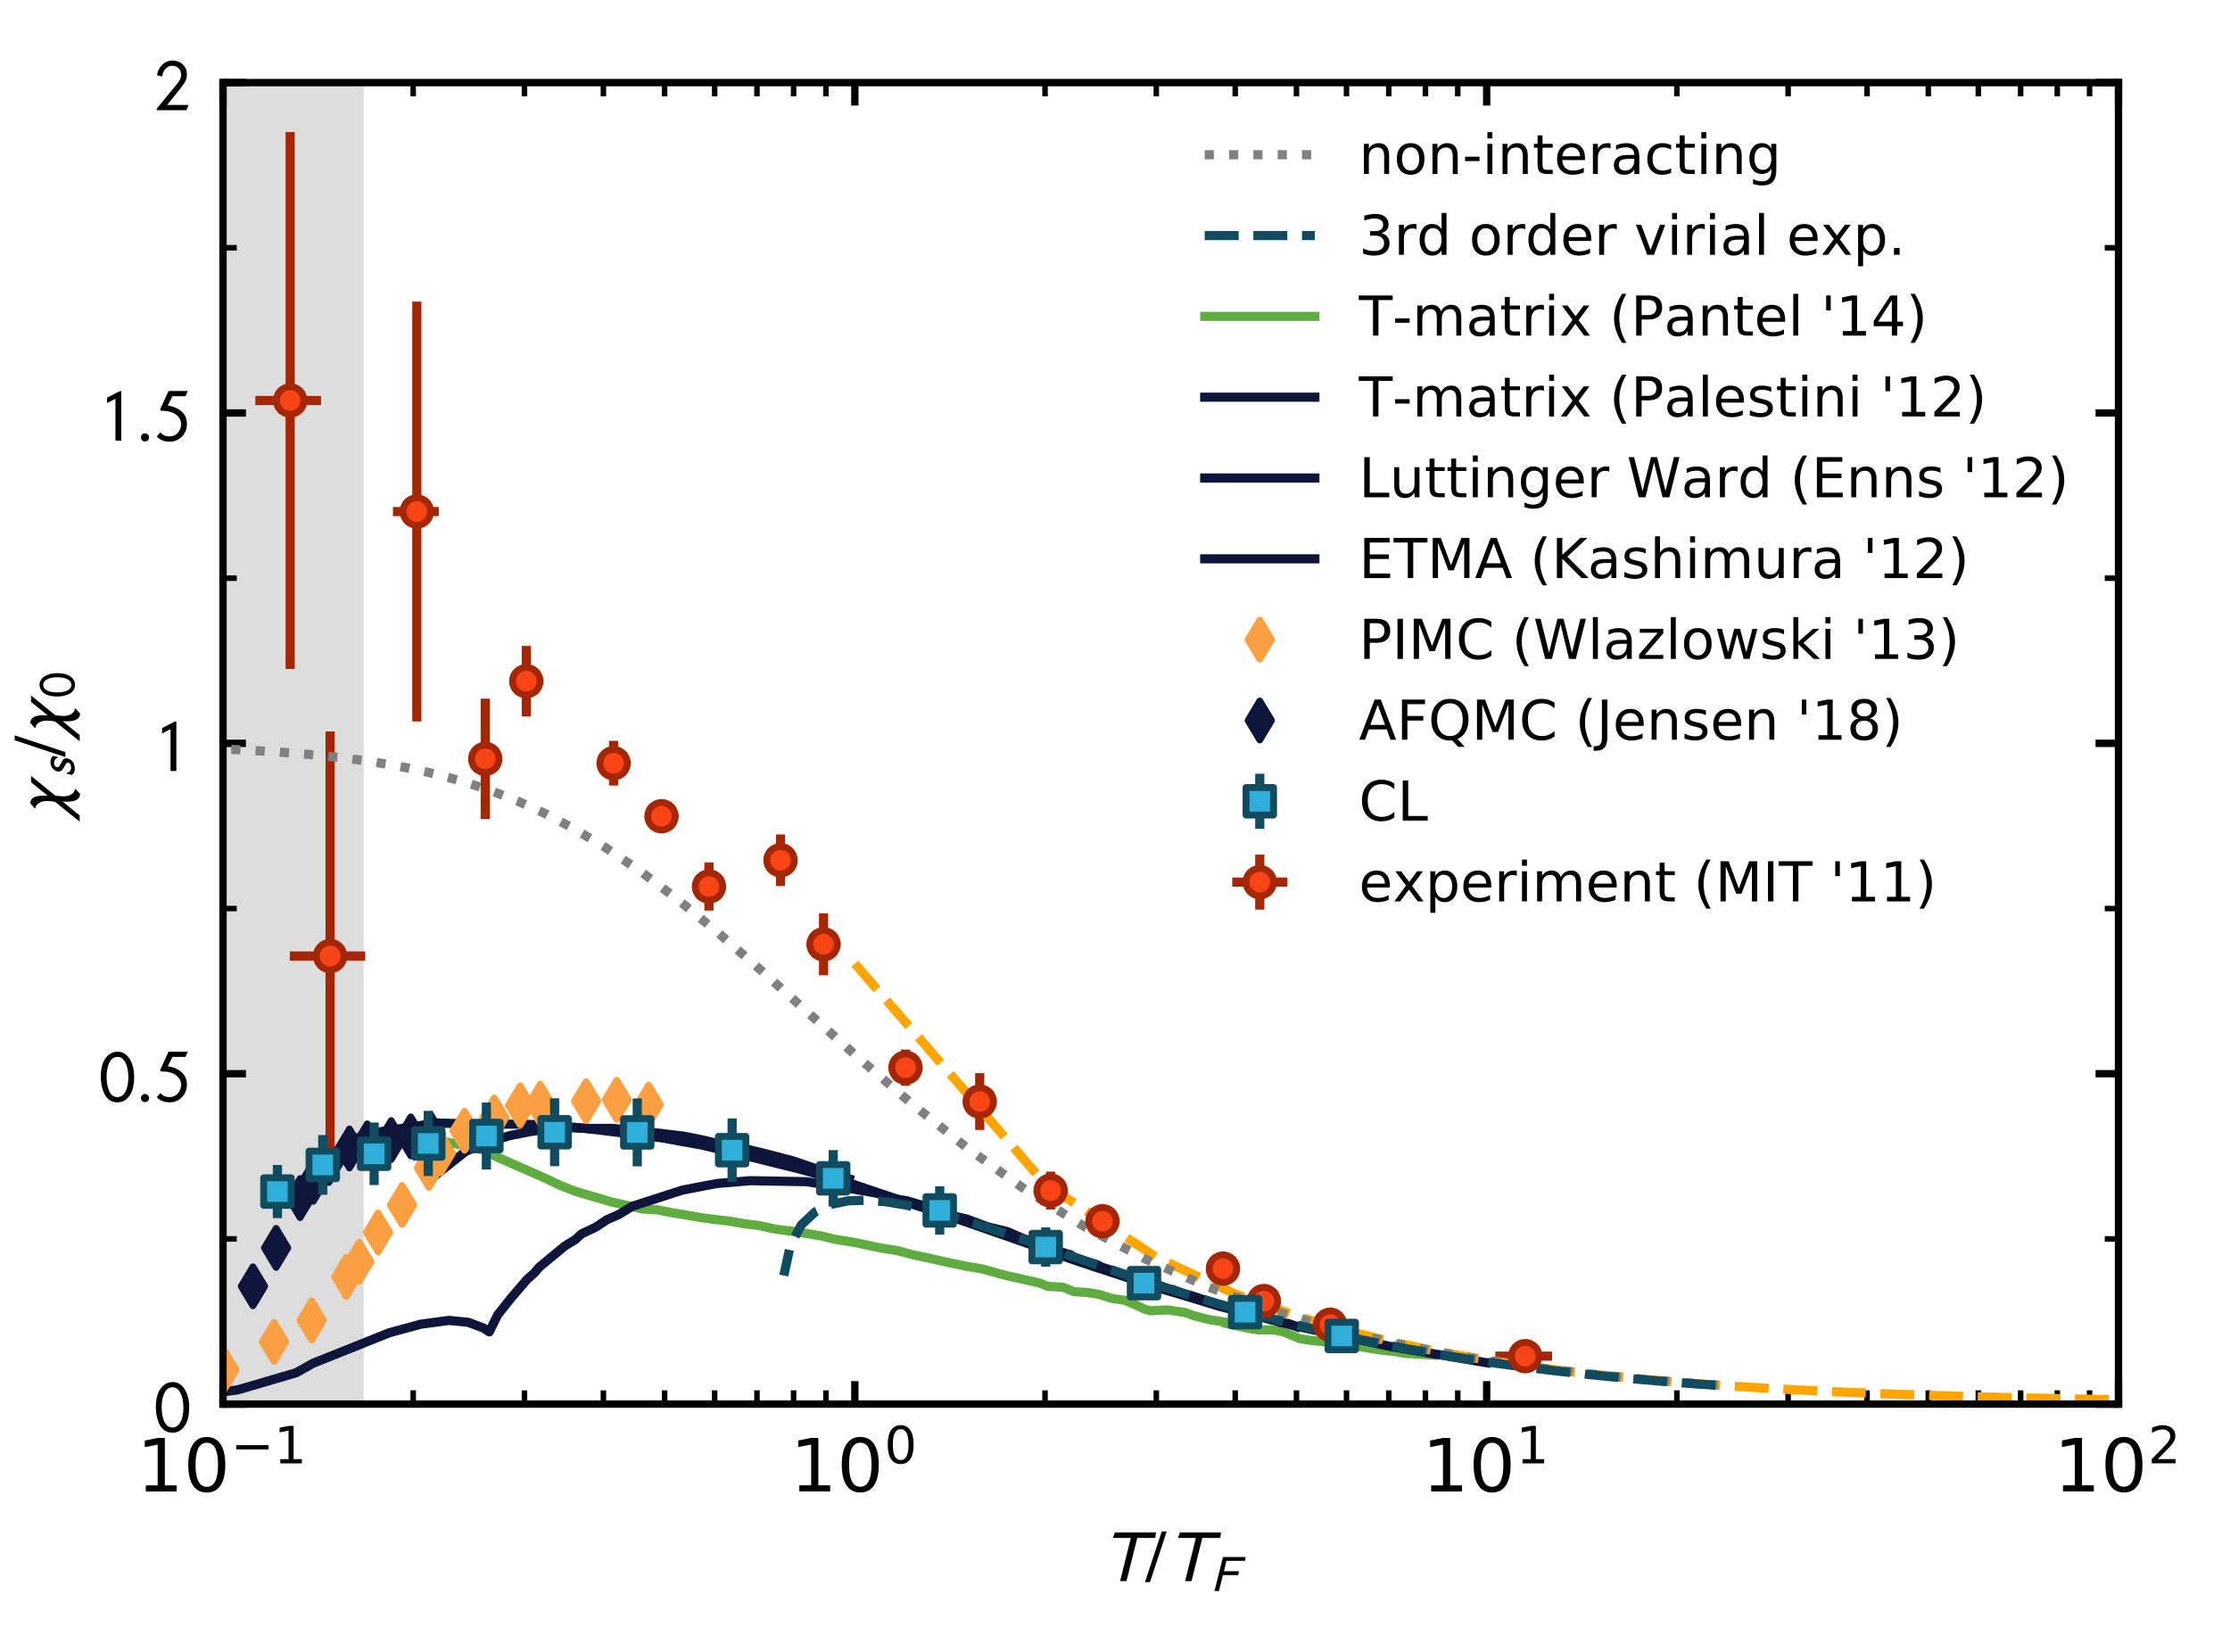 <?xml version="1.0" encoding="utf-8" standalone="no"?>
<!DOCTYPE svg PUBLIC "-//W3C//DTD SVG 1.1//EN"
  "http://www.w3.org/Graphics/SVG/1.1/DTD/svg11.dtd">
<!-- Created with matplotlib (http://matplotlib.org/) -->
<svg height="180pt" version="1.1" viewBox="0 0 243 180" width="243pt" xmlns="http://www.w3.org/2000/svg" xmlns:xlink="http://www.w3.org/1999/xlink">
 <defs>
  <style type="text/css">
*{stroke-linecap:butt;stroke-linejoin:round;}
  </style>
 </defs>
 <g id="figure_1">
  <g id="patch_1">
   <path d="M 0 180 
L 243 180 
L 243 0 
L 0 0 
z
" style="fill:#ffffff;"/>
  </g>
  <g id="axes_1">
   <g id="patch_2">
    <path d="M 24.3 153 
L 230.85 153 
L 230.85 9 
L 24.3 9 
z
" style="fill:#ffffff;"/>
   </g>
   <g id="PolyCollection_1">
    <path clip-path="url(#pb30a77a13b)" d="M -182.25 -135 
L -182.25 152.993 
L 39.634 152.993 
L 39.634 -135 
L 39.634 -135 
L -182.25 -135 
z
" style="fill:#dddddd;"/>
   </g>
   <g id="line2d_1">
    <path clip-path="url(#pb30a77a13b)" d="M 48.443 124.415 
L 49.535 124.604 
L 51.112 124.984 
L 52.568 125.268 
L 54.266 126.126 
L 55.783 126.792 
L 57.299 127.458 
L 59.241 128.315 
L 61.06 129.172 
L 62.759 129.838 
L 64.7 130.408 
L 66.641 130.978 
L 68.34 131.358 
L 69.978 131.738 
L 71.615 131.831 
L 73.071 132.115 
L 74.77 132.399 
L 76.408 132.684 
L 77.803 132.873 
L 79.501 133.061 
L 81.079 133.346 
L 82.656 133.534 
L 84.415 133.914 
L 87.751 134.387 
L 86.053 134.103 
L 89.45 134.671 
L 91.027 135.051 
L 92.847 135.335 
L 94.667 135.714 
L 96.001 135.999 
L 97.821 136.283 
L 99.58 136.758 
L 100.975 137.042 
L 103.098 137.517 
L 105.343 137.991 
L 107.041 138.275 
L 108.74 138.75 
L 109.832 139.035 
L 111.53 139.415 
L 113.229 139.794 
L 114.199 140.175 
L 115.837 140.268 
L 116.99 140.744 
L 118.446 140.838 
L 119.659 141.027 
L 121.236 141.502 
L 122.57 141.691 
L 123.905 142.262 
L 124.694 142.643 
L 125.361 142.833 
L 127.181 142.735 
L 129.122 143.019 
L 130.214 143.4 
L 131.67 143.779 
L 134.703 144.253 
L 133.368 144.159 
L 135.916 144.728 
L 137.129 144.918 
L 138.706 144.916 
L 139.798 145.105 
L 141.618 145.866 
L 142.831 146.056 
L 144.651 146.244 
L 146.592 146.433 
L 148.594 146.812 
L 150.353 147.096 
L 152.052 147.284 
L 153.144 147.474 
L 154.842 147.567 
L 156.177 147.661 
" style="fill:none;stroke:#5fad41;stroke-linecap:square;"/>
   </g>
   <g id="line2d_2">
    <path clip-path="url(#pb30a77a13b)" d="M 18.848 152.382 
L 25.917 151.449 
L 32.273 149.583 
L 34.123 148.546 
L 42.424 145.228 
L 45.845 144.296 
L 48.915 143.882 
L 51.026 144.09 
L 52.679 144.713 
L 53.315 145.129 
L 54.244 143.262 
L 55.732 141.395 
L 57.425 139.425 
L 58.237 138.699 
L 58.766 138.077 
L 61.521 135.796 
L 62.694 135.07 
L 63.376 134.448 
L 64.909 133.723 
L 66.164 132.894 
L 67.369 132.376 
L 68.902 131.444 
L 74.354 129.684 
L 77.033 129.168 
L 78.151 128.962 
L 81.764 128.655 
L 87.897 128.767 
L 91.964 129.395 
L 95.543 130.024 
L 97.617 130.651 
L 98.877 130.861 
L 103.092 132.115 
L 104.03 132.533 
L 105.384 132.847 
L 107.616 133.683 
L 109.788 134.208 
L 111.455 134.94 
L 113.959 135.882 
L 114.37 136.091 
L 116.65 136.722 
L 117.101 137.035 
L 118.342 137.454 
L 119.466 137.77 
L 120.079 138.084 
L 124.986 139.663 
L 125.384 139.873 
L 125.666 139.77 
L 126.873 140.295 
L 127.459 140.506 
L 127.773 140.508 
L 129.05 141.034 
L 129.693 141.141 
L 132.583 142.093 
L 137.939 143.583 
L 138.418 143.795 
L 138.925 143.799 
L 139.53 144.115 
L 140.432 144.226 
L 141.241 144.544 
L 141.241 144.544 
" style="fill:none;stroke:#0d153a;stroke-linecap:square;"/>
   </g>
   <g id="line2d_3">
    <path clip-path="url(#pb30a77a13b)" d="M 38.122 124.201 
L 41.598 123.294 
L 44.954 122.781 
L 47.577 122.365 
L 51.362 122.484 
L 56.855 122.5 
L 60.64 122.618 
L 65.463 123.158 
L 72.18 123.999 
L 76.638 124.809 
L 82.197 126.167 
L 87.39 127.459 
L 92.89 129.026 
L 98.39 130.886 
L 103.036 132.385 
L 107.071 133.782 
L 110.617 135.02 
L 113.736 136.119 
L 116.611 137.15 
L 119.18 138.014 
L 122.727 139.174 
L 125.909 140.244 
L 128.662 141.065 
L 132.945 142.367 
L 141.206 144.5 
L 151.427 146.709 
L 161.957 148.488 
" style="fill:none;stroke:#0d153a;stroke-linecap:square;"/>
   </g>
   <g id="line2d_4">
    <path clip-path="url(#pb30a77a13b)" d="M 46.623 128.714 
L 49.05 126.801 
L 50.748 125.462 
L 53.296 124.408 
L 55.601 123.736 
L 57.542 123.352 
L 59.362 123.063 
L 61.424 122.869 
L 64.336 122.96 
L 66.763 122.957 
L 69.432 123.24 
L 71.373 123.428 
L 74.527 123.806 
L 76.408 124.185 
L 78.47 124.66 
L 80.351 124.943 
L 81.806 125.323 
L 83.384 125.703 
L 86.295 126.463 
L 87.994 127.034 
L 89.692 127.604 
L 90.906 127.985 
L 92.543 128.46 
" style="fill:none;stroke:#0d153a;stroke-linecap:square;"/>
   </g>
   <g id="line2d_5">
    <defs>
     <path d="M -0 2.121 
L 1.273 0 
L 0 -2.121 
L -1.273 -0 
z
" id="m4ba3dcbeb4" style="stroke:#fa9f42;stroke-linejoin:miter;stroke-width:0.75;"/>
    </defs>
    <g clip-path="url(#pb30a77a13b)">
     <use style="fill:#fa9f42;stroke:#fa9f42;stroke-linejoin:miter;stroke-width:0.75;" x="24.446" xlink:href="#m4ba3dcbeb4" y="149.265"/>
     <use style="fill:#fa9f42;stroke:#fa9f42;stroke-linejoin:miter;stroke-width:0.75;" x="29.861" xlink:href="#m4ba3dcbeb4" y="146.222"/>
     <use style="fill:#fa9f42;stroke:#fa9f42;stroke-linejoin:miter;stroke-width:0.75;" x="33.965" xlink:href="#m4ba3dcbeb4" y="143.877"/>
     <use style="fill:#fa9f42;stroke:#fa9f42;stroke-linejoin:miter;stroke-width:0.75;" x="37.734" xlink:href="#m4ba3dcbeb4" y="139.135"/>
     <use style="fill:#fa9f42;stroke:#fa9f42;stroke-linejoin:miter;stroke-width:0.75;" x="39.152" xlink:href="#m4ba3dcbeb4" y="137.488"/>
     <use style="fill:#fa9f42;stroke:#fa9f42;stroke-linejoin:miter;stroke-width:0.75;" x="41.195" xlink:href="#m4ba3dcbeb4" y="134.294"/>
     <use style="fill:#fa9f42;stroke:#fa9f42;stroke-linejoin:miter;stroke-width:0.75;" x="43.817" xlink:href="#m4ba3dcbeb4" y="131.299"/>
     <use style="fill:#fa9f42;stroke:#fa9f42;stroke-linejoin:miter;stroke-width:0.75;" x="46.737" xlink:href="#m4ba3dcbeb4" y="127.257"/>
     <use style="fill:#fa9f42;stroke:#fa9f42;stroke-linejoin:miter;stroke-width:0.75;" x="48.037" xlink:href="#m4ba3dcbeb4" y="125.66"/>
     <use style="fill:#fa9f42;stroke:#fa9f42;stroke-linejoin:miter;stroke-width:0.75;" x="50.621" xlink:href="#m4ba3dcbeb4" y="123.216"/>
     <use style="fill:#fa9f42;stroke:#fa9f42;stroke-linejoin:miter;stroke-width:0.75;" x="53.866" xlink:href="#m4ba3dcbeb4" y="121.77"/>
     <use style="fill:#fa9f42;stroke:#fa9f42;stroke-linejoin:miter;stroke-width:0.75;" x="56.679" xlink:href="#m4ba3dcbeb4" y="120.45"/>
     <use style="fill:#fa9f42;stroke:#fa9f42;stroke-linejoin:miter;stroke-width:0.75;" x="58.874" xlink:href="#m4ba3dcbeb4" y="120.277"/>
     <use style="fill:#fa9f42;stroke:#fa9f42;stroke-linejoin:miter;stroke-width:0.75;" x="63.873" xlink:href="#m4ba3dcbeb4" y="119.983"/>
     <use style="fill:#fa9f42;stroke:#fa9f42;stroke-linejoin:miter;stroke-width:0.75;" x="67.208" xlink:href="#m4ba3dcbeb4" y="119.838"/>
     <use style="fill:#fa9f42;stroke:#fa9f42;stroke-linejoin:miter;stroke-width:0.75;" x="70.684" xlink:href="#m4ba3dcbeb4" y="120.368"/>
    </g>
   </g>
   <g id="line2d_6">
    <defs>
     <path d="M -0 2.121 
L 1.273 0 
L 0 -2.121 
L -1.273 -0 
z
" id="ma6b3817c45" style="stroke:#0d153a;stroke-linejoin:miter;stroke-width:0.75;"/>
    </defs>
    <g clip-path="url(#pb30a77a13b)">
     <use style="fill:#0d153a;stroke:#0d153a;stroke-linejoin:miter;stroke-width:0.75;" x="27.564" xlink:href="#ma6b3817c45" y="140.164"/>
     <use style="fill:#0d153a;stroke:#0d153a;stroke-linejoin:miter;stroke-width:0.75;" x="30.087" xlink:href="#ma6b3817c45" y="135.98"/>
     <use style="fill:#0d153a;stroke:#0d153a;stroke-linejoin:miter;stroke-width:0.75;" x="32.697" xlink:href="#ma6b3817c45" y="130.553"/>
     <use style="fill:#0d153a;stroke:#0d153a;stroke-linejoin:miter;stroke-width:0.75;" x="34.141" xlink:href="#ma6b3817c45" y="128.777"/>
     <use style="fill:#0d153a;stroke:#0d153a;stroke-linejoin:miter;stroke-width:0.75;" x="35.825" xlink:href="#ma6b3817c45" y="126.723"/>
     <use style="fill:#0d153a;stroke:#0d153a;stroke-linejoin:miter;stroke-width:0.75;" x="38.08" xlink:href="#ma6b3817c45" y="125.149"/>
     <use style="fill:#0d153a;stroke:#0d153a;stroke-linejoin:miter;stroke-width:0.75;" x="40.02" xlink:href="#ma6b3817c45" y="124.59"/>
     <use style="fill:#0d153a;stroke:#0d153a;stroke-linejoin:miter;stroke-width:0.75;" x="42.626" xlink:href="#ma6b3817c45" y="124.233"/>
     <use style="fill:#0d153a;stroke:#0d153a;stroke-linejoin:miter;stroke-width:0.75;" x="44.765" xlink:href="#ma6b3817c45" y="123.826"/>
     <use style="fill:#0d153a;stroke:#0d153a;stroke-linejoin:miter;stroke-width:0.75;" x="46.924" xlink:href="#ma6b3817c45" y="123.571"/>
    </g>
   </g>
   <g id="matplotlib.axis_1">
    <g id="xtick_1">
     <g id="line2d_7">
      <defs>
       <path d="M 0 0 
L 0 -2.5 
" id="m149bc11b7c" style="stroke:#000000;stroke-width:0.8;"/>
      </defs>
      <g>
       <use style="stroke:#000000;stroke-width:0.8;" x="24.3" xlink:href="#m149bc11b7c" y="153"/>
      </g>
     </g>
     <g id="line2d_8">
      <defs>
       <path d="M 0 0 
L 0 2.5 
" id="m787fb2365f" style="stroke:#000000;stroke-width:0.8;"/>
      </defs>
      <g>
       <use style="stroke:#000000;stroke-width:0.8;" x="24.3" xlink:href="#m787fb2365f" y="9"/>
      </g>
     </g>
     <g id="text_1">
      <!-- $\mathdefault{10^{-1}}$ -->
      <defs>
       <path d="M 12.406 8.297 
L 28.516 8.297 
L 28.516 63.922 
L 10.984 60.406 
L 10.984 69.391 
L 28.422 72.906 
L 38.281 72.906 
L 38.281 8.297 
L 54.391 8.297 
L 54.391 0 
L 12.406 0 
z
" id="DejaVuSans-31"/>
       <path d="M 31.781 66.406 
Q 24.172 66.406 20.328 58.906 
Q 16.5 51.422 16.5 36.375 
Q 16.5 21.391 20.328 13.891 
Q 24.172 6.391 31.781 6.391 
Q 39.453 6.391 43.281 13.891 
Q 47.125 21.391 47.125 36.375 
Q 47.125 51.422 43.281 58.906 
Q 39.453 66.406 31.781 66.406 
z
M 31.781 74.219 
Q 44.047 74.219 50.516 64.516 
Q 56.984 54.828 56.984 36.375 
Q 56.984 17.969 50.516 8.266 
Q 44.047 -1.422 31.781 -1.422 
Q 19.531 -1.422 13.062 8.266 
Q 6.594 17.969 6.594 36.375 
Q 6.594 54.828 13.062 64.516 
Q 19.531 74.219 31.781 74.219 
z
" id="DejaVuSans-30"/>
       <path d="M 10.594 35.5 
L 73.188 35.5 
L 73.188 27.203 
L 10.594 27.203 
z
" id="DejaVuSans-2212"/>
      </defs>
      <g transform="translate(14.9 162.579)scale(0.08 -0.08)">
       <use transform="translate(0 0.684)" xlink:href="#DejaVuSans-31"/>
       <use transform="translate(63.623 0.684)" xlink:href="#DejaVuSans-30"/>
       <use transform="translate(128.203 38.966)scale(0.7)" xlink:href="#DejaVuSans-2212"/>
       <use transform="translate(186.855 38.966)scale(0.7)" xlink:href="#DejaVuSans-31"/>
      </g>
     </g>
    </g>
    <g id="xtick_2">
     <g id="line2d_9">
      <g>
       <use style="stroke:#000000;stroke-width:0.8;" x="93.15" xlink:href="#m149bc11b7c" y="153"/>
      </g>
     </g>
     <g id="line2d_10">
      <g>
       <use style="stroke:#000000;stroke-width:0.8;" x="93.15" xlink:href="#m787fb2365f" y="9"/>
      </g>
     </g>
     <g id="text_2">
      <!-- $\mathdefault{10^{0}}$ -->
      <g transform="translate(86.11 162.579)scale(0.08 -0.08)">
       <use transform="translate(0 0.766)" xlink:href="#DejaVuSans-31"/>
       <use transform="translate(63.623 0.766)" xlink:href="#DejaVuSans-30"/>
       <use transform="translate(128.203 39.047)scale(0.7)" xlink:href="#DejaVuSans-30"/>
      </g>
     </g>
    </g>
    <g id="xtick_3">
     <g id="line2d_11">
      <g>
       <use style="stroke:#000000;stroke-width:0.8;" x="162" xlink:href="#m149bc11b7c" y="153"/>
      </g>
     </g>
     <g id="line2d_12">
      <g>
       <use style="stroke:#000000;stroke-width:0.8;" x="162" xlink:href="#m787fb2365f" y="9"/>
      </g>
     </g>
     <g id="text_3">
      <!-- $\mathdefault{10^{1}}$ -->
      <g transform="translate(154.96 162.579)scale(0.08 -0.08)">
       <use transform="translate(0 0.684)" xlink:href="#DejaVuSans-31"/>
       <use transform="translate(63.623 0.684)" xlink:href="#DejaVuSans-30"/>
       <use transform="translate(128.203 38.966)scale(0.7)" xlink:href="#DejaVuSans-31"/>
      </g>
     </g>
    </g>
    <g id="xtick_4">
     <g id="line2d_13">
      <g>
       <use style="stroke:#000000;stroke-width:0.8;" x="230.85" xlink:href="#m149bc11b7c" y="153"/>
      </g>
     </g>
     <g id="line2d_14">
      <g>
       <use style="stroke:#000000;stroke-width:0.8;" x="230.85" xlink:href="#m787fb2365f" y="9"/>
      </g>
     </g>
     <g id="text_4">
      <!-- $\mathdefault{10^{2}}$ -->
      <defs>
       <path d="M 19.188 8.297 
L 53.609 8.297 
L 53.609 0 
L 7.328 0 
L 7.328 8.297 
Q 12.938 14.109 22.625 23.891 
Q 32.328 33.688 34.812 36.531 
Q 39.547 41.844 41.422 45.531 
Q 43.312 49.219 43.312 52.781 
Q 43.312 58.594 39.234 62.25 
Q 35.156 65.922 28.609 65.922 
Q 23.969 65.922 18.812 64.312 
Q 13.672 62.703 7.812 59.422 
L 7.812 69.391 
Q 13.766 71.781 18.938 73 
Q 24.125 74.219 28.422 74.219 
Q 39.75 74.219 46.484 68.547 
Q 53.219 62.891 53.219 53.422 
Q 53.219 48.922 51.531 44.891 
Q 49.859 40.875 45.406 35.406 
Q 44.188 33.984 37.641 27.219 
Q 31.109 20.453 19.188 8.297 
z
" id="DejaVuSans-32"/>
      </defs>
      <g transform="translate(223.81 162.579)scale(0.08 -0.08)">
       <use transform="translate(0 0.766)" xlink:href="#DejaVuSans-31"/>
       <use transform="translate(63.623 0.766)" xlink:href="#DejaVuSans-30"/>
       <use transform="translate(128.203 39.047)scale(0.7)" xlink:href="#DejaVuSans-32"/>
      </g>
     </g>
    </g>
    <g id="xtick_5">
     <g id="line2d_15">
      <defs>
       <path d="M 0 0 
L 0 -1.5 
" id="me8133ae6d7" style="stroke:#000000;stroke-width:0.6;"/>
      </defs>
      <g>
       <use style="stroke:#000000;stroke-width:0.6;" x="45.026" xlink:href="#me8133ae6d7" y="153"/>
      </g>
     </g>
     <g id="line2d_16">
      <defs>
       <path d="M 0 0 
L 0 1.5 
" id="m6af446d425" style="stroke:#000000;stroke-width:0.6;"/>
      </defs>
      <g>
       <use style="stroke:#000000;stroke-width:0.6;" x="45.026" xlink:href="#m6af446d425" y="9"/>
      </g>
     </g>
    </g>
    <g id="xtick_6">
     <g id="line2d_17">
      <g>
       <use style="stroke:#000000;stroke-width:0.6;" x="57.15" xlink:href="#me8133ae6d7" y="153"/>
      </g>
     </g>
     <g id="line2d_18">
      <g>
       <use style="stroke:#000000;stroke-width:0.6;" x="57.15" xlink:href="#m6af446d425" y="9"/>
      </g>
     </g>
    </g>
    <g id="xtick_7">
     <g id="line2d_19">
      <g>
       <use style="stroke:#000000;stroke-width:0.6;" x="65.752" xlink:href="#me8133ae6d7" y="153"/>
      </g>
     </g>
     <g id="line2d_20">
      <g>
       <use style="stroke:#000000;stroke-width:0.6;" x="65.752" xlink:href="#m6af446d425" y="9"/>
      </g>
     </g>
    </g>
    <g id="xtick_8">
     <g id="line2d_21">
      <g>
       <use style="stroke:#000000;stroke-width:0.6;" x="72.424" xlink:href="#me8133ae6d7" y="153"/>
      </g>
     </g>
     <g id="line2d_22">
      <g>
       <use style="stroke:#000000;stroke-width:0.6;" x="72.424" xlink:href="#m6af446d425" y="9"/>
      </g>
     </g>
    </g>
    <g id="xtick_9">
     <g id="line2d_23">
      <g>
       <use style="stroke:#000000;stroke-width:0.6;" x="77.876" xlink:href="#me8133ae6d7" y="153"/>
      </g>
     </g>
     <g id="line2d_24">
      <g>
       <use style="stroke:#000000;stroke-width:0.6;" x="77.876" xlink:href="#m6af446d425" y="9"/>
      </g>
     </g>
    </g>
    <g id="xtick_10">
     <g id="line2d_25">
      <g>
       <use style="stroke:#000000;stroke-width:0.6;" x="82.485" xlink:href="#me8133ae6d7" y="153"/>
      </g>
     </g>
     <g id="line2d_26">
      <g>
       <use style="stroke:#000000;stroke-width:0.6;" x="82.485" xlink:href="#m6af446d425" y="9"/>
      </g>
     </g>
    </g>
    <g id="xtick_11">
     <g id="line2d_27">
      <g>
       <use style="stroke:#000000;stroke-width:0.6;" x="86.478" xlink:href="#me8133ae6d7" y="153"/>
      </g>
     </g>
     <g id="line2d_28">
      <g>
       <use style="stroke:#000000;stroke-width:0.6;" x="86.478" xlink:href="#m6af446d425" y="9"/>
      </g>
     </g>
    </g>
    <g id="xtick_12">
     <g id="line2d_29">
      <g>
       <use style="stroke:#000000;stroke-width:0.6;" x="90" xlink:href="#me8133ae6d7" y="153"/>
      </g>
     </g>
     <g id="line2d_30">
      <g>
       <use style="stroke:#000000;stroke-width:0.6;" x="90" xlink:href="#m6af446d425" y="9"/>
      </g>
     </g>
    </g>
    <g id="xtick_13">
     <g id="line2d_31">
      <g>
       <use style="stroke:#000000;stroke-width:0.6;" x="113.876" xlink:href="#me8133ae6d7" y="153"/>
      </g>
     </g>
     <g id="line2d_32">
      <g>
       <use style="stroke:#000000;stroke-width:0.6;" x="113.876" xlink:href="#m6af446d425" y="9"/>
      </g>
     </g>
    </g>
    <g id="xtick_14">
     <g id="line2d_33">
      <g>
       <use style="stroke:#000000;stroke-width:0.6;" x="126" xlink:href="#me8133ae6d7" y="153"/>
      </g>
     </g>
     <g id="line2d_34">
      <g>
       <use style="stroke:#000000;stroke-width:0.6;" x="126" xlink:href="#m6af446d425" y="9"/>
      </g>
     </g>
    </g>
    <g id="xtick_15">
     <g id="line2d_35">
      <g>
       <use style="stroke:#000000;stroke-width:0.6;" x="134.602" xlink:href="#me8133ae6d7" y="153"/>
      </g>
     </g>
     <g id="line2d_36">
      <g>
       <use style="stroke:#000000;stroke-width:0.6;" x="134.602" xlink:href="#m6af446d425" y="9"/>
      </g>
     </g>
    </g>
    <g id="xtick_16">
     <g id="line2d_37">
      <g>
       <use style="stroke:#000000;stroke-width:0.6;" x="141.274" xlink:href="#me8133ae6d7" y="153"/>
      </g>
     </g>
     <g id="line2d_38">
      <g>
       <use style="stroke:#000000;stroke-width:0.6;" x="141.274" xlink:href="#m6af446d425" y="9"/>
      </g>
     </g>
    </g>
    <g id="xtick_17">
     <g id="line2d_39">
      <g>
       <use style="stroke:#000000;stroke-width:0.6;" x="146.726" xlink:href="#me8133ae6d7" y="153"/>
      </g>
     </g>
     <g id="line2d_40">
      <g>
       <use style="stroke:#000000;stroke-width:0.6;" x="146.726" xlink:href="#m6af446d425" y="9"/>
      </g>
     </g>
    </g>
    <g id="xtick_18">
     <g id="line2d_41">
      <g>
       <use style="stroke:#000000;stroke-width:0.6;" x="151.335" xlink:href="#me8133ae6d7" y="153"/>
      </g>
     </g>
     <g id="line2d_42">
      <g>
       <use style="stroke:#000000;stroke-width:0.6;" x="151.335" xlink:href="#m6af446d425" y="9"/>
      </g>
     </g>
    </g>
    <g id="xtick_19">
     <g id="line2d_43">
      <g>
       <use style="stroke:#000000;stroke-width:0.6;" x="155.328" xlink:href="#me8133ae6d7" y="153"/>
      </g>
     </g>
     <g id="line2d_44">
      <g>
       <use style="stroke:#000000;stroke-width:0.6;" x="155.328" xlink:href="#m6af446d425" y="9"/>
      </g>
     </g>
    </g>
    <g id="xtick_20">
     <g id="line2d_45">
      <g>
       <use style="stroke:#000000;stroke-width:0.6;" x="158.85" xlink:href="#me8133ae6d7" y="153"/>
      </g>
     </g>
     <g id="line2d_46">
      <g>
       <use style="stroke:#000000;stroke-width:0.6;" x="158.85" xlink:href="#m6af446d425" y="9"/>
      </g>
     </g>
    </g>
    <g id="xtick_21">
     <g id="line2d_47">
      <g>
       <use style="stroke:#000000;stroke-width:0.6;" x="182.726" xlink:href="#me8133ae6d7" y="153"/>
      </g>
     </g>
     <g id="line2d_48">
      <g>
       <use style="stroke:#000000;stroke-width:0.6;" x="182.726" xlink:href="#m6af446d425" y="9"/>
      </g>
     </g>
    </g>
    <g id="xtick_22">
     <g id="line2d_49">
      <g>
       <use style="stroke:#000000;stroke-width:0.6;" x="194.85" xlink:href="#me8133ae6d7" y="153"/>
      </g>
     </g>
     <g id="line2d_50">
      <g>
       <use style="stroke:#000000;stroke-width:0.6;" x="194.85" xlink:href="#m6af446d425" y="9"/>
      </g>
     </g>
    </g>
    <g id="xtick_23">
     <g id="line2d_51">
      <g>
       <use style="stroke:#000000;stroke-width:0.6;" x="203.452" xlink:href="#me8133ae6d7" y="153"/>
      </g>
     </g>
     <g id="line2d_52">
      <g>
       <use style="stroke:#000000;stroke-width:0.6;" x="203.452" xlink:href="#m6af446d425" y="9"/>
      </g>
     </g>
    </g>
    <g id="xtick_24">
     <g id="line2d_53">
      <g>
       <use style="stroke:#000000;stroke-width:0.6;" x="210.124" xlink:href="#me8133ae6d7" y="153"/>
      </g>
     </g>
     <g id="line2d_54">
      <g>
       <use style="stroke:#000000;stroke-width:0.6;" x="210.124" xlink:href="#m6af446d425" y="9"/>
      </g>
     </g>
    </g>
    <g id="xtick_25">
     <g id="line2d_55">
      <g>
       <use style="stroke:#000000;stroke-width:0.6;" x="215.576" xlink:href="#me8133ae6d7" y="153"/>
      </g>
     </g>
     <g id="line2d_56">
      <g>
       <use style="stroke:#000000;stroke-width:0.6;" x="215.576" xlink:href="#m6af446d425" y="9"/>
      </g>
     </g>
    </g>
    <g id="xtick_26">
     <g id="line2d_57">
      <g>
       <use style="stroke:#000000;stroke-width:0.6;" x="220.185" xlink:href="#me8133ae6d7" y="153"/>
      </g>
     </g>
     <g id="line2d_58">
      <g>
       <use style="stroke:#000000;stroke-width:0.6;" x="220.185" xlink:href="#m6af446d425" y="9"/>
      </g>
     </g>
    </g>
    <g id="xtick_27">
     <g id="line2d_59">
      <g>
       <use style="stroke:#000000;stroke-width:0.6;" x="224.178" xlink:href="#me8133ae6d7" y="153"/>
      </g>
     </g>
     <g id="line2d_60">
      <g>
       <use style="stroke:#000000;stroke-width:0.6;" x="224.178" xlink:href="#m6af446d425" y="9"/>
      </g>
     </g>
    </g>
    <g id="xtick_28">
     <g id="line2d_61">
      <g>
       <use style="stroke:#000000;stroke-width:0.6;" x="227.7" xlink:href="#me8133ae6d7" y="153"/>
      </g>
     </g>
     <g id="line2d_62">
      <g>
       <use style="stroke:#000000;stroke-width:0.6;" x="227.7" xlink:href="#m6af446d425" y="9"/>
      </g>
     </g>
    </g>
    <g id="text_5">
     <!-- $T/T_F$ -->
     <defs>
      <path d="M 74.797 66.203 
L 73.906 58.797 
L 49.406 58.797 
L 34.703 0 
L 26 0 
L 40.594 58.797 
L 16.094 58.797 
L 19 66.203 
z
" id="STIXGeneral-Italic-1d61b"/>
      <path d="M 28.703 67.594 
L 5.906 -1.406 
L -0.906 -1.406 
L 22 67.594 
z
" id="STIXGeneral-Regular-2f"/>
      <path d="M 67.906 66.203 
L 66.906 58.797 
L 30.703 58.797 
L 25.703 38.594 
L 55.297 38.594 
L 53.406 31.094 
L 23.797 31.094 
L 16.094 0 
L 7.406 0 
L 23.906 66.203 
z
" id="STIXGeneral-Italic-1d60d"/>
     </defs>
     <g transform="translate(119.975 172.321)scale(0.08 -0.08)">
      <use transform="translate(0 0.406)" xlink:href="#STIXGeneral-Italic-1d61b"/>
      <use transform="translate(60.8 0.406)" xlink:href="#STIXGeneral-Regular-2f"/>
      <use transform="translate(88.6 0.406)" xlink:href="#STIXGeneral-Italic-1d61b"/>
      <use transform="translate(149.4 -13.183)scale(0.7)" xlink:href="#STIXGeneral-Italic-1d60d"/>
     </g>
    </g>
   </g>
   <g id="matplotlib.axis_2">
    <g id="ytick_1">
     <g id="line2d_63">
      <defs>
       <path d="M 0 0 
L 2.5 0 
" id="m3d92d9bfd6" style="stroke:#000000;stroke-width:0.8;"/>
      </defs>
      <g>
       <use style="stroke:#000000;stroke-width:0.8;" x="24.3" xlink:href="#m3d92d9bfd6" y="153"/>
      </g>
     </g>
     <g id="line2d_64">
      <defs>
       <path d="M 0 0 
L -2.5 0 
" id="me1374541b7" style="stroke:#000000;stroke-width:0.8;"/>
      </defs>
      <g>
       <use style="stroke:#000000;stroke-width:0.8;" x="230.85" xlink:href="#me1374541b7" y="153"/>
      </g>
     </g>
     <g id="text_6">
      <!-- $0$ -->
      <defs>
       <path d="M 47.703 33 
Q 47.703 23.797 45.547 16.344 
Q 43.406 8.906 38.094 3.75 
Q 32.797 -1.406 25 -1.406 
Q 18.797 -1.406 14.25 1.688 
Q 9.703 4.797 7.203 10.047 
Q 4.703 15.297 3.5 21.141 
Q 2.297 27 2.297 33.594 
Q 2.297 42.906 4.594 50.344 
Q 6.906 57.797 12.297 62.688 
Q 17.703 67.594 25.406 67.594 
Q 35.203 67.594 41.453 57.938 
Q 47.703 48.297 47.703 33 
z
M 39.797 33 
Q 39.797 45.203 35.75 52.844 
Q 31.703 60.5 25.203 60.5 
Q 17.797 60.5 14 52.75 
Q 10.203 45 10.203 33.406 
Q 10.203 28.203 10.953 23.547 
Q 11.703 18.906 13.344 14.75 
Q 15 10.594 18 8.141 
Q 21 5.703 25 5.703 
Q 30.094 5.703 33.547 9.797 
Q 37 13.906 38.391 19.844 
Q 39.797 25.797 39.797 33 
z
" id="STIXGeneral-Regular-1d7e2"/>
      </defs>
      <g transform="translate(16.8 156.039)scale(0.08 -0.08)">
       <use transform="translate(0 0.406)" xlink:href="#STIXGeneral-Regular-1d7e2"/>
      </g>
     </g>
    </g>
    <g id="ytick_2">
     <g id="line2d_65">
      <g>
       <use style="stroke:#000000;stroke-width:0.8;" x="24.3" xlink:href="#m3d92d9bfd6" y="117"/>
      </g>
     </g>
     <g id="line2d_66">
      <g>
       <use style="stroke:#000000;stroke-width:0.8;" x="230.85" xlink:href="#me1374541b7" y="117"/>
      </g>
     </g>
     <g id="text_7">
      <!-- $0.5$ -->
      <defs>
       <path d="M 18.094 4.297 
Q 18.094 2.094 16.438 0.5 
Q 14.797 -1.094 12.5 -1.094 
Q 10.203 -1.094 8.594 0.5 
Q 7 2.094 7 4.391 
Q 7 6.703 8.641 8.344 
Q 10.297 10 12.594 10 
Q 14.797 10 16.438 8.297 
Q 18.094 6.594 18.094 4.297 
z
" id="STIXGeneral-Regular-2e"/>
       <path d="M 45.797 67.594 
L 42.594 60.5 
L 24.906 60.5 
L 18.5 47.797 
Q 29.906 46.203 37.25 39.75 
Q 44.594 33.297 44.594 22.594 
Q 44.594 12.703 37.844 5.641 
Q 31.094 -1.406 21 -1.406 
Q 10 -1.406 3.594 5.594 
L 8.297 11.203 
Q 13.406 5.703 20.5 5.703 
Q 27.906 5.703 32.297 10.75 
Q 36.703 15.797 36.703 22.594 
Q 36.703 30 30.094 35.203 
Q 23.406 40.703 9.406 40.703 
L 8 42.406 
L 19.594 67.594 
z
" id="STIXGeneral-Regular-1d7e7"/>
      </defs>
      <g transform="translate(10.8 120.039)scale(0.08 -0.08)">
       <use transform="translate(0 0.406)" xlink:href="#STIXGeneral-Regular-1d7e2"/>
       <use transform="translate(50 0.406)" xlink:href="#STIXGeneral-Regular-2e"/>
       <use transform="translate(75 0.406)" xlink:href="#STIXGeneral-Regular-1d7e7"/>
      </g>
     </g>
    </g>
    <g id="ytick_3">
     <g id="line2d_67">
      <g>
       <use style="stroke:#000000;stroke-width:0.8;" x="24.3" xlink:href="#m3d92d9bfd6" y="81"/>
      </g>
     </g>
     <g id="line2d_68">
      <g>
       <use style="stroke:#000000;stroke-width:0.8;" x="230.85" xlink:href="#me1374541b7" y="81"/>
      </g>
     </g>
     <g id="text_8">
      <!-- $1$ -->
      <defs>
       <path d="M 30.203 0 
L 22.297 0 
L 22.297 57 
Q 20.094 56 15.75 53.75 
Q 11.406 51.5 10.797 51.203 
L 10.797 58.5 
L 28.797 67.703 
L 30.203 67.203 
z
" id="STIXGeneral-Regular-1d7e3"/>
      </defs>
      <g transform="translate(16.8 84.039)scale(0.08 -0.08)">
       <use transform="translate(0 0.297)" xlink:href="#STIXGeneral-Regular-1d7e3"/>
      </g>
     </g>
    </g>
    <g id="ytick_4">
     <g id="line2d_69">
      <g>
       <use style="stroke:#000000;stroke-width:0.8;" x="24.3" xlink:href="#m3d92d9bfd6" y="45"/>
      </g>
     </g>
     <g id="line2d_70">
      <g>
       <use style="stroke:#000000;stroke-width:0.8;" x="230.85" xlink:href="#me1374541b7" y="45"/>
      </g>
     </g>
     <g id="text_9">
      <!-- $1.5$ -->
      <g transform="translate(10.8 48.039)scale(0.08 -0.08)">
       <use transform="translate(0 0.297)" xlink:href="#STIXGeneral-Regular-1d7e3"/>
       <use transform="translate(50 0.297)" xlink:href="#STIXGeneral-Regular-2e"/>
       <use transform="translate(75 0.297)" xlink:href="#STIXGeneral-Regular-1d7e7"/>
      </g>
     </g>
    </g>
    <g id="ytick_5">
     <g id="line2d_71">
      <g>
       <use style="stroke:#000000;stroke-width:0.8;" x="24.3" xlink:href="#m3d92d9bfd6" y="9"/>
      </g>
     </g>
     <g id="line2d_72">
      <g>
       <use style="stroke:#000000;stroke-width:0.8;" x="230.85" xlink:href="#me1374541b7" y="9"/>
      </g>
     </g>
     <g id="text_10">
      <!-- $2$ -->
      <defs>
       <path d="M 46.906 7.094 
L 44 0 
L 3.5 0 
L 3.5 2.094 
L 21 23.5 
L 21 23.406 
L 26.594 30.203 
Q 30.5 34.906 32.094 36.953 
Q 33.703 39 35.203 41.953 
Q 36.703 44.906 36.703 47.5 
Q 36.703 53.703 33.344 57.094 
Q 30 60.5 24.203 60.5 
Q 19.594 60.5 15.75 56.703 
Q 11.906 52.906 10.906 45.906 
L 3.703 47.594 
Q 5.297 56.5 11.188 62.047 
Q 17.094 67.594 24.906 67.594 
Q 33.594 67.594 39.094 62.188 
Q 44.594 56.797 44.594 49.094 
Q 44.594 43.5 42.5 39.453 
Q 40.406 35.406 33.703 27 
L 17.703 7.094 
z
" id="STIXGeneral-Regular-1d7e4"/>
      </defs>
      <g transform="translate(16.8 12.039)scale(0.08 -0.08)">
       <use transform="translate(0 0.406)" xlink:href="#STIXGeneral-Regular-1d7e4"/>
      </g>
     </g>
    </g>
    <g id="ytick_6">
     <g id="line2d_73">
      <defs>
       <path d="M 0 0 
L 1.5 0 
" id="m648e2d427f" style="stroke:#000000;stroke-width:0.6;"/>
      </defs>
      <g>
       <use style="stroke:#000000;stroke-width:0.6;" x="24.3" xlink:href="#m648e2d427f" y="135"/>
      </g>
     </g>
     <g id="line2d_74">
      <defs>
       <path d="M 0 0 
L -1.5 0 
" id="m4d288f80b7" style="stroke:#000000;stroke-width:0.6;"/>
      </defs>
      <g>
       <use style="stroke:#000000;stroke-width:0.6;" x="230.85" xlink:href="#m4d288f80b7" y="135"/>
      </g>
     </g>
    </g>
    <g id="ytick_7">
     <g id="line2d_75">
      <g>
       <use style="stroke:#000000;stroke-width:0.6;" x="24.3" xlink:href="#m648e2d427f" y="99"/>
      </g>
     </g>
     <g id="line2d_76">
      <g>
       <use style="stroke:#000000;stroke-width:0.6;" x="230.85" xlink:href="#m4d288f80b7" y="99"/>
      </g>
     </g>
    </g>
    <g id="ytick_8">
     <g id="line2d_77">
      <g>
       <use style="stroke:#000000;stroke-width:0.6;" x="24.3" xlink:href="#m648e2d427f" y="63"/>
      </g>
     </g>
     <g id="line2d_78">
      <g>
       <use style="stroke:#000000;stroke-width:0.6;" x="230.85" xlink:href="#m4d288f80b7" y="63"/>
      </g>
     </g>
    </g>
    <g id="ytick_9">
     <g id="line2d_79">
      <g>
       <use style="stroke:#000000;stroke-width:0.6;" x="24.3" xlink:href="#m648e2d427f" y="27"/>
      </g>
     </g>
     <g id="line2d_80">
      <g>
       <use style="stroke:#000000;stroke-width:0.6;" x="230.85" xlink:href="#m4d288f80b7" y="27"/>
      </g>
     </g>
    </g>
    <g id="text_11">
     <!-- $\chi_s/\chi_0$ -->
     <defs>
      <path d="M 55.203 45.297 
L 28.406 12.406 
Q 27.297 5.297 27.297 0.797 
Q 27.297 -2 28.094 -5.203 
Q 28.906 -8.406 31.344 -11.344 
Q 33.797 -14.297 37.406 -14.297 
L 37 -15.703 
L 30.594 -21.5 
Q 20 -21.5 20 -3.5 
Q 20 -1.406 20.203 2.203 
Q 18.297 -0.203 11.5 -8.344 
Q 4.703 -16.5 1.406 -20.906 
L -7.203 -20.906 
L 19.797 12.5 
Q 21 18.797 21 24 
Q 21 26.906 20.141 30.156 
Q 19.297 33.406 16.891 36.297 
Q 14.5 39.203 11 39.203 
L 11.297 40.5 
L 17.797 46.297 
Q 28.297 46.297 28.297 28.203 
Q 28.297 26.203 28.094 22.594 
L 46.5 45.297 
z
" id="STIXNonUnicode-Italic-e1ee"/>
      <path d="M 43.203 41 
L 41 32.094 
L 39.5 32.094 
Q 37.797 36.5 35.297 37.891 
Q 32.797 39.297 28.891 39.297 
Q 25 39.297 23.047 37.141 
Q 21.094 35 21.094 33 
Q 21.094 31 22.797 29.547 
Q 24.5 28.094 27.797 26.5 
Q 33.797 23.594 36.141 21.344 
Q 38.5 19.094 38.5 15.797 
Q 38.5 9 32.891 4 
Q 27.297 -1 18.594 -1 
Q 14.094 -1 11.391 0.297 
Q 8.703 1.594 6.094 4.5 
L 8.594 14.797 
L 10.094 14.797 
Q 11.906 6.094 21 6.094 
Q 24.406 6.094 27.297 7.844 
Q 30.203 9.594 30.203 12.797 
Q 30.203 14.297 28.594 15.641 
Q 27 17 23.203 18.906 
Q 17.703 21.594 15.25 24.25 
Q 12.797 26.906 12.797 30.297 
Q 12.797 36.5 18 41.391 
Q 23.203 46.297 30.906 46.297 
Q 39.594 46.297 43.203 41 
z
" id="STIXGeneral-Italic-1d634"/>
     </defs>
     <g transform="translate(7.04 88.96)rotate(-90)scale(0.08 -0.08)">
      <use transform="translate(0 0.406)" xlink:href="#STIXNonUnicode-Italic-e1ee"/>
      <use transform="translate(52.193 -13.183)scale(0.7)" xlink:href="#STIXGeneral-Italic-1d634"/>
      <use transform="translate(81.688 0.406)" xlink:href="#STIXGeneral-Regular-2f"/>
      <use transform="translate(109.488 0.406)" xlink:href="#STIXNonUnicode-Italic-e1ee"/>
      <use transform="translate(161.68 -13.183)scale(0.7)" xlink:href="#STIXGeneral-Regular-1d7e2"/>
     </g>
    </g>
   </g>
   <g id="LineCollection_1">
    <path clip-path="url(#pb30a77a13b)" d="M 27.825 43.641 
L 34.983 43.641 
" style="fill:none;stroke:#a42604;"/>
    <path clip-path="url(#pb30a77a13b)" d="M 31.583 104.176 
L 39.802 104.176 
" style="fill:none;stroke:#a42604;"/>
    <path clip-path="url(#pb30a77a13b)" d="M 42.82 55.74 
L 47.816 55.74 
" style="fill:none;stroke:#a42604;"/>
    <path clip-path="url(#pb30a77a13b)" d="M 51.953 82.693 
L 53.77 82.693 
" style="fill:none;stroke:#a42604;"/>
    <path clip-path="url(#pb30a77a13b)" d="M 57.023 74.226 
L 57.671 74.226 
" style="fill:none;stroke:#a42604;"/>
    <path clip-path="url(#pb30a77a13b)" d="M 66.482 83.165 
L 67.236 83.165 
" style="fill:none;stroke:#a42604;"/>
    <path clip-path="url(#pb30a77a13b)" d="M 71.106 88.944 
L 73.028 88.944 
" style="fill:none;stroke:#a42604;"/>
    <path clip-path="url(#pb30a77a13b)" d="M 76.17 96.599 
L 78.302 96.599 
" style="fill:none;stroke:#a42604;"/>
    <path clip-path="url(#pb30a77a13b)" d="M 84.076 93.736 
L 85.997 93.736 
" style="fill:none;stroke:#a42604;"/>
    <path clip-path="url(#pb30a77a13b)" d="M 88.386 102.894 
L 91.038 102.894 
" style="fill:none;stroke:#a42604;"/>
    <path clip-path="url(#pb30a77a13b)" d="M 97.532 116.336 
L 99.769 116.336 
" style="fill:none;stroke:#a42604;"/>
    <path clip-path="url(#pb30a77a13b)" d="M 106 120.035 
L 107.499 120.035 
" style="fill:none;stroke:#a42604;"/>
    <path clip-path="url(#pb30a77a13b)" d="M 113.673 129.735 
L 115.276 129.735 
" style="fill:none;stroke:#a42604;"/>
    <path clip-path="url(#pb30a77a13b)" d="M 119.21 133.074 
L 121.028 133.074 
" style="fill:none;stroke:#a42604;"/>
    <path clip-path="url(#pb30a77a13b)" d="M 131.475 138.24 
L 134.956 138.24 
" style="fill:none;stroke:#a42604;"/>
    <path clip-path="url(#pb30a77a13b)" d="M 136.366 141.774 
L 139.018 141.774 
" style="fill:none;stroke:#a42604;"/>
    <path clip-path="url(#pb30a77a13b)" d="M 141.848 144.352 
L 147.739 144.352 
" style="fill:none;stroke:#a42604;"/>
    <path clip-path="url(#pb30a77a13b)" d="M 162.945 147.778 
L 169.129 147.778 
" style="fill:none;stroke:#a42604;"/>
   </g>
   <g id="LineCollection_2">
    <path clip-path="url(#pb30a77a13b)" d="M 31.618 72.891 
L 31.618 14.392 
" style="fill:none;stroke:#a42604;"/>
    <path clip-path="url(#pb30a77a13b)" d="M 35.974 128.644 
L 35.974 79.707 
" style="fill:none;stroke:#a42604;"/>
    <path clip-path="url(#pb30a77a13b)" d="M 45.422 78.615 
L 45.422 32.866 
" style="fill:none;stroke:#a42604;"/>
    <path clip-path="url(#pb30a77a13b)" d="M 52.875 89.255 
L 52.875 76.13 
" style="fill:none;stroke:#a42604;"/>
    <path clip-path="url(#pb30a77a13b)" d="M 57.349 78.07 
L 57.349 70.383 
" style="fill:none;stroke:#a42604;"/>
    <path clip-path="url(#pb30a77a13b)" d="M 66.862 85.603 
L 66.862 80.728 
" style="fill:none;stroke:#a42604;"/>
    <path clip-path="url(#pb30a77a13b)" d="M 72.083 90.538 
L 72.083 87.351 
" style="fill:none;stroke:#a42604;"/>
    <path clip-path="url(#pb30a77a13b)" d="M 77.255 99.224 
L 77.255 93.974 
" style="fill:none;stroke:#a42604;"/>
    <path clip-path="url(#pb30a77a13b)" d="M 85.052 96.549 
L 85.052 90.924 
" style="fill:none;stroke:#a42604;"/>
    <path clip-path="url(#pb30a77a13b)" d="M 89.741 106.269 
L 89.741 99.519 
" style="fill:none;stroke:#a42604;"/>
    <path clip-path="url(#pb30a77a13b)" d="M 98.671 118.305 
L 98.671 114.368 
" style="fill:none;stroke:#a42604;"/>
    <path clip-path="url(#pb30a77a13b)" d="M 106.759 123.128 
L 106.759 116.941 
" style="fill:none;stroke:#a42604;"/>
    <path clip-path="url(#pb30a77a13b)" d="M 114.485 131.798 
L 114.485 127.672 
" style="fill:none;stroke:#a42604;"/>
    <path clip-path="url(#pb30a77a13b)" d="M 120.133 133.918 
L 120.133 132.23 
" style="fill:none;stroke:#a42604;"/>
    <path clip-path="url(#pb30a77a13b)" d="M 133.266 139.459 
L 133.266 137.02 
" style="fill:none;stroke:#a42604;"/>
    <path clip-path="url(#pb30a77a13b)" d="M 137.721 142.617 
L 137.721 140.93 
" style="fill:none;stroke:#a42604;"/>
    <path clip-path="url(#pb30a77a13b)" d="M 144.938 145.103 
L 144.938 143.602 
" style="fill:none;stroke:#a42604;"/>
    <path clip-path="url(#pb30a77a13b)" d="M 166.197 149.372 
L 166.197 146.185 
" style="fill:none;stroke:#a42604;"/>
   </g>
   <g id="line2d_81">
    <path clip-path="url(#pb30a77a13b)" d="M 93.15 105 
L 113.876 129 
L 126 137 
L 134.602 141 
L 141.274 143.4 
L 146.726 145 
L 151.335 146.143 
L 155.328 147 
L 158.85 147.667 
L 162 148.2 
L 164.85 148.636 
L 167.452 149 
L 169.845 149.308 
L 172.061 149.571 
L 174.124 149.8 
L 176.054 150 
L 177.866 150.176 
L 179.576 150.333 
L 181.192 150.474 
L 182.726 150.6 
L 184.185 150.714 
L 185.576 150.818 
L 186.905 150.913 
L 188.178 151 
L 189.398 151.08 
L 190.571 151.154 
L 191.699 151.222 
L 192.787 151.286 
L 193.836 151.345 
L 194.85 151.4 
L 195.83 151.452 
L 196.78 151.5 
L 197.7 151.545 
L 198.592 151.588 
L 199.459 151.629 
L 200.301 151.667 
L 201.121 151.703 
L 201.918 151.737 
L 202.695 151.769 
L 203.452 151.8 
L 204.19 151.829 
L 204.911 151.857 
L 205.614 151.884 
L 206.302 151.909 
L 206.974 151.933 
L 207.631 151.957 
L 208.274 151.979 
L 208.903 152 
L 209.52 152.02 
L 210.124 152.04 
L 210.716 152.059 
L 211.297 152.077 
L 211.866 152.094 
L 212.425 152.111 
L 212.974 152.127 
L 213.513 152.143 
L 214.042 152.158 
L 214.562 152.172 
L 215.073 152.186 
L 215.576 152.2 
L 216.07 152.213 
L 216.556 152.226 
L 217.035 152.238 
L 217.505 152.25 
L 217.969 152.262 
L 218.426 152.273 
L 218.875 152.284 
L 219.318 152.294 
L 219.755 152.304 
L 220.185 152.314 
L 220.609 152.324 
L 221.027 152.333 
L 221.44 152.342 
L 221.847 152.351 
L 222.248 152.36 
L 222.644 152.368 
L 223.035 152.377 
L 223.421 152.385 
L 223.802 152.392 
L 224.178 152.4 
L 224.549 152.407 
L 224.916 152.415 
L 225.279 152.422 
L 225.637 152.429 
L 225.99 152.435 
L 226.34 152.442 
L 226.686 152.448 
L 227.028 152.455 
L 227.366 152.461 
L 227.7 152.467 
L 228.03 152.473 
L 228.357 152.478 
L 228.68 152.484 
L 229 152.489 
L 229.316 152.495 
L 229.629 152.5 
L 229.939 152.505 
L 230.246 152.51 
L 230.549 152.515 
L 230.85 152.52 
" style="fill:none;stroke:#ffa500;stroke-dasharray:3.7,1.6;stroke-dashoffset:0;"/>
   </g>
   <g id="line2d_82">
    <path clip-path="url(#pb30a77a13b)" d="M 187.193 150.938 
L 180.166 150.394 
L 173.147 149.709 
L 166.14 148.849 
L 159.149 147.77 
L 152.183 146.424 
L 145.249 144.755 
L 138.362 142.7 
L 131.538 140.199 
L 124.8 137.199 
L 118.178 133.671 
L 111.706 129.623 
L 105.425 125.121 
L 99.379 120.294 
L 93.61 115.328 
L 88.156 110.439 
L 83.042 105.833 
L 78.281 101.668 
L 73.872 98.035 
L 69.805 94.958 
L 66.057 92.411 
L 62.606 90.336 
L 59.423 88.665 
L 56.482 87.327 
L 53.757 86.258 
L 51.226 85.402 
L 48.866 84.716 
L 46.66 84.164 
L 44.591 83.716 
L 42.646 83.351 
L 40.81 83.051 
L 39.074 82.802 
L 37.429 82.595 
L 35.865 82.421 
L 34.375 82.273 
L 32.954 82.148 
L 31.595 82.04 
L 30.293 81.946 
L 29.044 81.865 
L 27.844 81.794 
L 26.689 81.731 
L 25.576 81.676 
L 24.502 81.627 
L 23.465 81.583 
L 22.462 81.543 
L 21.491 81.508 
L 20.55 81.476 
L 19.638 81.447 
L 18.752 81.42 
L 17.891 81.396 
L 17.055 81.374 
L 16.24 81.353 
L 15.447 81.335 
L 14.675 81.318 
L 13.922 81.302 
L 13.187 81.287 
L 12.469 81.273 
L 11.768 81.26 
L 11.084 81.249 
L 10.414 81.237 
L 9.759 81.227 
L 9.118 81.217 
L 8.49 81.208 
L 7.875 81.2 
L 7.273 81.192 
L 6.682 81.184 
L 6.103 81.177 
L 5.534 81.171 
L 4.976 81.164 
L 4.429 81.158 
L 3.891 81.153 
L 3.363 81.147 
L 2.843 81.142 
L 2.333 81.137 
L 1.831 81.133 
L 1.337 81.129 
L 0.852 81.124 
L 0.374 81.12 
L -0.097 81.117 
L -0.56 81.113 
L -1 81.11 
" style="fill:none;stroke:#808080;stroke-dasharray:1,1.65;stroke-dashoffset:0;"/>
   </g>
   <g id="line2d_83">
    <path clip-path="url(#pb30a77a13b)" d="M 186.949 150.946 
L 184.9 150.803 
L 182.851 150.651 
L 180.799 150.488 
L 178.745 150.314 
L 176.69 150.128 
L 174.632 149.929 
L 172.572 149.718 
L 170.509 149.492 
L 168.444 149.252 
L 166.375 148.995 
L 164.302 148.722 
L 162.225 148.431 
L 160.145 148.122 
L 158.059 147.793 
L 155.969 147.444 
L 153.873 147.073 
L 151.77 146.68 
L 149.662 146.263 
L 147.546 145.822 
L 145.422 145.356 
L 143.291 144.863 
L 141.15 144.344 
L 139 143.798 
L 136.84 143.224 
L 134.67 142.623 
L 132.488 141.994 
L 130.295 141.338 
L 128.09 140.655 
L 125.872 139.948 
L 123.643 139.218 
L 121.402 138.468 
L 119.149 137.7 
L 116.885 136.92 
L 114.613 136.133 
L 112.333 135.347 
L 110.05 134.569 
L 107.765 133.812 
L 105.486 133.089 
L 103.217 132.417 
L 100.969 131.819 
L 98.751 131.322 
L 96.579 130.961 
L 94.471 130.784 
L 92.451 130.85 
L 90.553 131.241 
L 88.821 132.064 
L 87.317 133.471 
L 86.133 135.677 
L 85.408 138.996 
" style="fill:none;stroke:#114b5f;stroke-dasharray:3.7,1.6;stroke-dashoffset:0;"/>
   </g>
   <g id="line2d_84">
    <defs>
     <path d="M 0 1.5 
C 0.398 1.5 0.779 1.342 1.061 1.061 
C 1.342 0.779 1.5 0.398 1.5 0 
C 1.5 -0.398 1.342 -0.779 1.061 -1.061 
C 0.779 -1.342 0.398 -1.5 0 -1.5 
C -0.398 -1.5 -0.779 -1.342 -1.061 -1.061 
C -1.342 -0.779 -1.5 -0.398 -1.5 0 
C -1.5 0.398 -1.342 0.779 -1.061 1.061 
C -0.779 1.342 -0.398 1.5 0 1.5 
z
" id="m64bde21fb1" style="stroke:#a42604;stroke-width:0.75;"/>
    </defs>
    <g clip-path="url(#pb30a77a13b)">
     <use style="fill:#f94515;stroke:#a42604;stroke-width:0.75;" x="31.618" xlink:href="#m64bde21fb1" y="43.641"/>
     <use style="fill:#f94515;stroke:#a42604;stroke-width:0.75;" x="35.974" xlink:href="#m64bde21fb1" y="104.176"/>
     <use style="fill:#f94515;stroke:#a42604;stroke-width:0.75;" x="45.422" xlink:href="#m64bde21fb1" y="55.74"/>
     <use style="fill:#f94515;stroke:#a42604;stroke-width:0.75;" x="52.875" xlink:href="#m64bde21fb1" y="82.693"/>
     <use style="fill:#f94515;stroke:#a42604;stroke-width:0.75;" x="57.349" xlink:href="#m64bde21fb1" y="74.226"/>
     <use style="fill:#f94515;stroke:#a42604;stroke-width:0.75;" x="66.862" xlink:href="#m64bde21fb1" y="83.165"/>
     <use style="fill:#f94515;stroke:#a42604;stroke-width:0.75;" x="72.083" xlink:href="#m64bde21fb1" y="88.944"/>
     <use style="fill:#f94515;stroke:#a42604;stroke-width:0.75;" x="77.255" xlink:href="#m64bde21fb1" y="96.599"/>
     <use style="fill:#f94515;stroke:#a42604;stroke-width:0.75;" x="85.052" xlink:href="#m64bde21fb1" y="93.736"/>
     <use style="fill:#f94515;stroke:#a42604;stroke-width:0.75;" x="89.741" xlink:href="#m64bde21fb1" y="102.894"/>
     <use style="fill:#f94515;stroke:#a42604;stroke-width:0.75;" x="98.671" xlink:href="#m64bde21fb1" y="116.336"/>
     <use style="fill:#f94515;stroke:#a42604;stroke-width:0.75;" x="106.759" xlink:href="#m64bde21fb1" y="120.035"/>
     <use style="fill:#f94515;stroke:#a42604;stroke-width:0.75;" x="114.485" xlink:href="#m64bde21fb1" y="129.735"/>
     <use style="fill:#f94515;stroke:#a42604;stroke-width:0.75;" x="120.133" xlink:href="#m64bde21fb1" y="133.074"/>
     <use style="fill:#f94515;stroke:#a42604;stroke-width:0.75;" x="133.266" xlink:href="#m64bde21fb1" y="138.24"/>
     <use style="fill:#f94515;stroke:#a42604;stroke-width:0.75;" x="137.721" xlink:href="#m64bde21fb1" y="141.774"/>
     <use style="fill:#f94515;stroke:#a42604;stroke-width:0.75;" x="144.938" xlink:href="#m64bde21fb1" y="144.352"/>
     <use style="fill:#f94515;stroke:#a42604;stroke-width:0.75;" x="166.197" xlink:href="#m64bde21fb1" y="147.778"/>
    </g>
   </g>
   <g id="patch_3">
    <path d="M 24.3 153 
L 24.3 9 
" style="fill:none;stroke:#000000;stroke-linecap:square;stroke-linejoin:miter;stroke-width:0.8;"/>
   </g>
   <g id="patch_4">
    <path d="M 230.85 153 
L 230.85 9 
" style="fill:none;stroke:#000000;stroke-linecap:square;stroke-linejoin:miter;stroke-width:0.8;"/>
   </g>
   <g id="patch_5">
    <path d="M 24.3 153 
L 230.85 153 
" style="fill:none;stroke:#000000;stroke-linecap:square;stroke-linejoin:miter;stroke-width:0.8;"/>
   </g>
   <g id="patch_6">
    <path d="M 24.3 9 
L 230.85 9 
" style="fill:none;stroke:#000000;stroke-linecap:square;stroke-linejoin:miter;stroke-width:0.8;"/>
   </g>
   <g id="legend_1">
    <g id="line2d_85">
     <path d="M 131.277 16.859 
L 143.277 16.859 
" style="fill:none;stroke:#808080;stroke-dasharray:1,1.65;stroke-dashoffset:0;"/>
    </g>
    <g id="line2d_86"/>
    <g id="text_12">
     <!-- non-interacting -->
     <defs>
      <path d="M 54.891 33.016 
L 54.891 0 
L 45.906 0 
L 45.906 32.719 
Q 45.906 40.484 42.875 44.328 
Q 39.844 48.188 33.797 48.188 
Q 26.516 48.188 22.312 43.547 
Q 18.109 38.922 18.109 30.906 
L 18.109 0 
L 9.078 0 
L 9.078 54.688 
L 18.109 54.688 
L 18.109 46.188 
Q 21.344 51.125 25.703 53.562 
Q 30.078 56 35.797 56 
Q 45.219 56 50.047 50.172 
Q 54.891 44.344 54.891 33.016 
z
" id="DejaVuSans-6e"/>
      <path d="M 30.609 48.391 
Q 23.391 48.391 19.188 42.75 
Q 14.984 37.109 14.984 27.297 
Q 14.984 17.484 19.156 11.844 
Q 23.344 6.203 30.609 6.203 
Q 37.797 6.203 41.984 11.859 
Q 46.188 17.531 46.188 27.297 
Q 46.188 37.016 41.984 42.703 
Q 37.797 48.391 30.609 48.391 
z
M 30.609 56 
Q 42.328 56 49.016 48.375 
Q 55.719 40.766 55.719 27.297 
Q 55.719 13.875 49.016 6.219 
Q 42.328 -1.422 30.609 -1.422 
Q 18.844 -1.422 12.172 6.219 
Q 5.516 13.875 5.516 27.297 
Q 5.516 40.766 12.172 48.375 
Q 18.844 56 30.609 56 
z
" id="DejaVuSans-6f"/>
      <path d="M 4.891 31.391 
L 31.203 31.391 
L 31.203 23.391 
L 4.891 23.391 
z
" id="DejaVuSans-2d"/>
      <path d="M 9.422 54.688 
L 18.406 54.688 
L 18.406 0 
L 9.422 0 
z
M 9.422 75.984 
L 18.406 75.984 
L 18.406 64.594 
L 9.422 64.594 
z
" id="DejaVuSans-69"/>
      <path d="M 18.312 70.219 
L 18.312 54.688 
L 36.812 54.688 
L 36.812 47.703 
L 18.312 47.703 
L 18.312 18.016 
Q 18.312 11.328 20.141 9.422 
Q 21.969 7.516 27.594 7.516 
L 36.812 7.516 
L 36.812 0 
L 27.594 0 
Q 17.188 0 13.234 3.875 
Q 9.281 7.766 9.281 18.016 
L 9.281 47.703 
L 2.688 47.703 
L 2.688 54.688 
L 9.281 54.688 
L 9.281 70.219 
z
" id="DejaVuSans-74"/>
      <path d="M 56.203 29.594 
L 56.203 25.203 
L 14.891 25.203 
Q 15.484 15.922 20.484 11.062 
Q 25.484 6.203 34.422 6.203 
Q 39.594 6.203 44.453 7.469 
Q 49.312 8.734 54.109 11.281 
L 54.109 2.781 
Q 49.266 0.734 44.188 -0.344 
Q 39.109 -1.422 33.891 -1.422 
Q 20.797 -1.422 13.156 6.188 
Q 5.516 13.812 5.516 26.812 
Q 5.516 40.234 12.766 48.109 
Q 20.016 56 32.328 56 
Q 43.359 56 49.781 48.891 
Q 56.203 41.797 56.203 29.594 
z
M 47.219 32.234 
Q 47.125 39.594 43.094 43.984 
Q 39.062 48.391 32.422 48.391 
Q 24.906 48.391 20.391 44.141 
Q 15.875 39.891 15.188 32.172 
z
" id="DejaVuSans-65"/>
      <path d="M 41.109 46.297 
Q 39.594 47.172 37.812 47.578 
Q 36.031 48 33.891 48 
Q 26.266 48 22.188 43.047 
Q 18.109 38.094 18.109 28.812 
L 18.109 0 
L 9.078 0 
L 9.078 54.688 
L 18.109 54.688 
L 18.109 46.188 
Q 20.953 51.172 25.484 53.578 
Q 30.031 56 36.531 56 
Q 37.453 56 38.578 55.875 
Q 39.703 55.766 41.062 55.516 
z
" id="DejaVuSans-72"/>
      <path d="M 34.281 27.484 
Q 23.391 27.484 19.188 25 
Q 14.984 22.516 14.984 16.5 
Q 14.984 11.719 18.141 8.906 
Q 21.297 6.109 26.703 6.109 
Q 34.188 6.109 38.703 11.406 
Q 43.219 16.703 43.219 25.484 
L 43.219 27.484 
z
M 52.203 31.203 
L 52.203 0 
L 43.219 0 
L 43.219 8.297 
Q 40.141 3.328 35.547 0.953 
Q 30.953 -1.422 24.312 -1.422 
Q 15.922 -1.422 10.953 3.297 
Q 6 8.016 6 15.922 
Q 6 25.141 12.172 29.828 
Q 18.359 34.516 30.609 34.516 
L 43.219 34.516 
L 43.219 35.406 
Q 43.219 41.609 39.141 45 
Q 35.062 48.391 27.688 48.391 
Q 23 48.391 18.547 47.266 
Q 14.109 46.141 10.016 43.891 
L 10.016 52.203 
Q 14.938 54.109 19.578 55.047 
Q 24.219 56 28.609 56 
Q 40.484 56 46.344 49.844 
Q 52.203 43.703 52.203 31.203 
z
" id="DejaVuSans-61"/>
      <path d="M 48.781 52.594 
L 48.781 44.188 
Q 44.969 46.297 41.141 47.344 
Q 37.312 48.391 33.406 48.391 
Q 24.656 48.391 19.812 42.844 
Q 14.984 37.312 14.984 27.297 
Q 14.984 17.281 19.812 11.734 
Q 24.656 6.203 33.406 6.203 
Q 37.312 6.203 41.141 7.25 
Q 44.969 8.297 48.781 10.406 
L 48.781 2.094 
Q 45.016 0.344 40.984 -0.531 
Q 36.969 -1.422 32.422 -1.422 
Q 20.062 -1.422 12.781 6.344 
Q 5.516 14.109 5.516 27.297 
Q 5.516 40.672 12.859 48.328 
Q 20.219 56 33.016 56 
Q 37.156 56 41.109 55.141 
Q 45.062 54.297 48.781 52.594 
z
" id="DejaVuSans-63"/>
      <path d="M 45.406 27.984 
Q 45.406 37.75 41.375 43.109 
Q 37.359 48.484 30.078 48.484 
Q 22.859 48.484 18.828 43.109 
Q 14.797 37.75 14.797 27.984 
Q 14.797 18.266 18.828 12.891 
Q 22.859 7.516 30.078 7.516 
Q 37.359 7.516 41.375 12.891 
Q 45.406 18.266 45.406 27.984 
z
M 54.391 6.781 
Q 54.391 -7.172 48.188 -13.984 
Q 42 -20.797 29.203 -20.797 
Q 24.469 -20.797 20.266 -20.094 
Q 16.062 -19.391 12.109 -17.922 
L 12.109 -9.188 
Q 16.062 -11.328 19.922 -12.344 
Q 23.781 -13.375 27.781 -13.375 
Q 36.625 -13.375 41.016 -8.766 
Q 45.406 -4.156 45.406 5.172 
L 45.406 9.625 
Q 42.625 4.781 38.281 2.391 
Q 33.938 0 27.875 0 
Q 17.828 0 11.672 7.656 
Q 5.516 15.328 5.516 27.984 
Q 5.516 40.672 11.672 48.328 
Q 17.828 56 27.875 56 
Q 33.938 56 38.281 53.609 
Q 42.625 51.219 45.406 46.391 
L 45.406 54.688 
L 54.391 54.688 
z
" id="DejaVuSans-67"/>
     </defs>
     <g transform="translate(148.077 18.959)scale(0.06 -0.06)">
      <use xlink:href="#DejaVuSans-6e"/>
      <use x="63.379" xlink:href="#DejaVuSans-6f"/>
      <use x="124.561" xlink:href="#DejaVuSans-6e"/>
      <use x="187.939" xlink:href="#DejaVuSans-2d"/>
      <use x="224.023" xlink:href="#DejaVuSans-69"/>
      <use x="251.807" xlink:href="#DejaVuSans-6e"/>
      <use x="315.186" xlink:href="#DejaVuSans-74"/>
      <use x="354.395" xlink:href="#DejaVuSans-65"/>
      <use x="415.918" xlink:href="#DejaVuSans-72"/>
      <use x="457.031" xlink:href="#DejaVuSans-61"/>
      <use x="518.311" xlink:href="#DejaVuSans-63"/>
      <use x="573.291" xlink:href="#DejaVuSans-74"/>
      <use x="612.5" xlink:href="#DejaVuSans-69"/>
      <use x="640.283" xlink:href="#DejaVuSans-6e"/>
      <use x="703.662" xlink:href="#DejaVuSans-67"/>
     </g>
    </g>
    <g id="line2d_87">
     <path d="M 131.277 25.666 
L 143.277 25.666 
" style="fill:none;stroke:#114b5f;stroke-dasharray:3.7,1.6;stroke-dashoffset:0;"/>
    </g>
    <g id="line2d_88"/>
    <g id="text_13">
     <!-- 3rd order virial exp. -->
     <defs>
      <path d="M 40.578 39.312 
Q 47.656 37.797 51.625 33 
Q 55.609 28.219 55.609 21.188 
Q 55.609 10.406 48.188 4.484 
Q 40.766 -1.422 27.094 -1.422 
Q 22.516 -1.422 17.656 -0.516 
Q 12.797 0.391 7.625 2.203 
L 7.625 11.719 
Q 11.719 9.328 16.594 8.109 
Q 21.484 6.891 26.812 6.891 
Q 36.078 6.891 40.938 10.547 
Q 45.797 14.203 45.797 21.188 
Q 45.797 27.641 41.281 31.266 
Q 36.766 34.906 28.719 34.906 
L 20.219 34.906 
L 20.219 43.016 
L 29.109 43.016 
Q 36.375 43.016 40.234 45.922 
Q 44.094 48.828 44.094 54.297 
Q 44.094 59.906 40.109 62.906 
Q 36.141 65.922 28.719 65.922 
Q 24.656 65.922 20.016 65.031 
Q 15.375 64.156 9.812 62.312 
L 9.812 71.094 
Q 15.438 72.656 20.344 73.438 
Q 25.25 74.219 29.594 74.219 
Q 40.828 74.219 47.359 69.109 
Q 53.906 64.016 53.906 55.328 
Q 53.906 49.266 50.438 45.094 
Q 46.969 40.922 40.578 39.312 
z
" id="DejaVuSans-33"/>
      <path d="M 45.406 46.391 
L 45.406 75.984 
L 54.391 75.984 
L 54.391 0 
L 45.406 0 
L 45.406 8.203 
Q 42.578 3.328 38.25 0.953 
Q 33.938 -1.422 27.875 -1.422 
Q 17.969 -1.422 11.734 6.484 
Q 5.516 14.406 5.516 27.297 
Q 5.516 40.188 11.734 48.094 
Q 17.969 56 27.875 56 
Q 33.938 56 38.25 53.625 
Q 42.578 51.266 45.406 46.391 
z
M 14.797 27.297 
Q 14.797 17.391 18.875 11.75 
Q 22.953 6.109 30.078 6.109 
Q 37.203 6.109 41.297 11.75 
Q 45.406 17.391 45.406 27.297 
Q 45.406 37.203 41.297 42.844 
Q 37.203 48.484 30.078 48.484 
Q 22.953 48.484 18.875 42.844 
Q 14.797 37.203 14.797 27.297 
z
" id="DejaVuSans-64"/>
      <path id="DejaVuSans-20"/>
      <path d="M 2.984 54.688 
L 12.5 54.688 
L 29.594 8.797 
L 46.688 54.688 
L 56.203 54.688 
L 35.688 0 
L 23.484 0 
z
" id="DejaVuSans-76"/>
      <path d="M 9.422 75.984 
L 18.406 75.984 
L 18.406 0 
L 9.422 0 
z
" id="DejaVuSans-6c"/>
      <path d="M 54.891 54.688 
L 35.109 28.078 
L 55.906 0 
L 45.312 0 
L 29.391 21.484 
L 13.484 0 
L 2.875 0 
L 24.125 28.609 
L 4.688 54.688 
L 15.281 54.688 
L 29.781 35.203 
L 44.281 54.688 
z
" id="DejaVuSans-78"/>
      <path d="M 18.109 8.203 
L 18.109 -20.797 
L 9.078 -20.797 
L 9.078 54.688 
L 18.109 54.688 
L 18.109 46.391 
Q 20.953 51.266 25.266 53.625 
Q 29.594 56 35.594 56 
Q 45.562 56 51.781 48.094 
Q 58.016 40.188 58.016 27.297 
Q 58.016 14.406 51.781 6.484 
Q 45.562 -1.422 35.594 -1.422 
Q 29.594 -1.422 25.266 0.953 
Q 20.953 3.328 18.109 8.203 
z
M 48.688 27.297 
Q 48.688 37.203 44.609 42.844 
Q 40.531 48.484 33.406 48.484 
Q 26.266 48.484 22.188 42.844 
Q 18.109 37.203 18.109 27.297 
Q 18.109 17.391 22.188 11.75 
Q 26.266 6.109 33.406 6.109 
Q 40.531 6.109 44.609 11.75 
Q 48.688 17.391 48.688 27.297 
z
" id="DejaVuSans-70"/>
      <path d="M 10.688 12.406 
L 21 12.406 
L 21 0 
L 10.688 0 
z
" id="DejaVuSans-2e"/>
     </defs>
     <g transform="translate(148.077 27.766)scale(0.06 -0.06)">
      <use xlink:href="#DejaVuSans-33"/>
      <use x="63.623" xlink:href="#DejaVuSans-72"/>
      <use x="104.721" xlink:href="#DejaVuSans-64"/>
      <use x="168.197" xlink:href="#DejaVuSans-20"/>
      <use x="199.984" xlink:href="#DejaVuSans-6f"/>
      <use x="261.166" xlink:href="#DejaVuSans-72"/>
      <use x="302.264" xlink:href="#DejaVuSans-64"/>
      <use x="365.74" xlink:href="#DejaVuSans-65"/>
      <use x="427.264" xlink:href="#DejaVuSans-72"/>
      <use x="468.377" xlink:href="#DejaVuSans-20"/>
      <use x="500.164" xlink:href="#DejaVuSans-76"/>
      <use x="559.344" xlink:href="#DejaVuSans-69"/>
      <use x="587.127" xlink:href="#DejaVuSans-72"/>
      <use x="628.24" xlink:href="#DejaVuSans-69"/>
      <use x="656.023" xlink:href="#DejaVuSans-61"/>
      <use x="717.303" xlink:href="#DejaVuSans-6c"/>
      <use x="745.086" xlink:href="#DejaVuSans-20"/>
      <use x="776.873" xlink:href="#DejaVuSans-65"/>
      <use x="838.381" xlink:href="#DejaVuSans-78"/>
      <use x="897.561" xlink:href="#DejaVuSans-70"/>
      <use x="961.037" xlink:href="#DejaVuSans-2e"/>
     </g>
    </g>
    <g id="line2d_89">
     <path d="M 131.277 34.473 
L 143.277 34.473 
" style="fill:none;stroke:#5fad41;stroke-linecap:square;"/>
    </g>
    <g id="line2d_90"/>
    <g id="text_14">
     <!-- T-matrix (Pantel '14) -->
     <defs>
      <path d="M -0.297 72.906 
L 61.375 72.906 
L 61.375 64.594 
L 35.5 64.594 
L 35.5 0 
L 25.594 0 
L 25.594 64.594 
L -0.297 64.594 
z
" id="DejaVuSans-54"/>
      <path d="M 52 44.188 
Q 55.375 50.25 60.062 53.125 
Q 64.75 56 71.094 56 
Q 79.641 56 84.281 50.016 
Q 88.922 44.047 88.922 33.016 
L 88.922 0 
L 79.891 0 
L 79.891 32.719 
Q 79.891 40.578 77.094 44.375 
Q 74.312 48.188 68.609 48.188 
Q 61.625 48.188 57.562 43.547 
Q 53.516 38.922 53.516 30.906 
L 53.516 0 
L 44.484 0 
L 44.484 32.719 
Q 44.484 40.625 41.703 44.406 
Q 38.922 48.188 33.109 48.188 
Q 26.219 48.188 22.156 43.531 
Q 18.109 38.875 18.109 30.906 
L 18.109 0 
L 9.078 0 
L 9.078 54.688 
L 18.109 54.688 
L 18.109 46.188 
Q 21.188 51.219 25.484 53.609 
Q 29.781 56 35.688 56 
Q 41.656 56 45.828 52.969 
Q 50 49.953 52 44.188 
z
" id="DejaVuSans-6d"/>
      <path d="M 31 75.875 
Q 24.469 64.656 21.281 53.656 
Q 18.109 42.672 18.109 31.391 
Q 18.109 20.125 21.312 9.062 
Q 24.516 -2 31 -13.188 
L 23.188 -13.188 
Q 15.875 -1.703 12.234 9.375 
Q 8.594 20.453 8.594 31.391 
Q 8.594 42.281 12.203 53.312 
Q 15.828 64.359 23.188 75.875 
z
" id="DejaVuSans-28"/>
      <path d="M 19.672 64.797 
L 19.672 37.406 
L 32.078 37.406 
Q 38.969 37.406 42.719 40.969 
Q 46.484 44.531 46.484 51.125 
Q 46.484 57.672 42.719 61.234 
Q 38.969 64.797 32.078 64.797 
z
M 9.812 72.906 
L 32.078 72.906 
Q 44.344 72.906 50.609 67.359 
Q 56.891 61.812 56.891 51.125 
Q 56.891 40.328 50.609 34.812 
Q 44.344 29.297 32.078 29.297 
L 19.672 29.297 
L 19.672 0 
L 9.812 0 
z
" id="DejaVuSans-50"/>
      <path d="M 17.922 72.906 
L 17.922 45.797 
L 9.625 45.797 
L 9.625 72.906 
z
" id="DejaVuSans-27"/>
      <path d="M 37.797 64.312 
L 12.891 25.391 
L 37.797 25.391 
z
M 35.203 72.906 
L 47.609 72.906 
L 47.609 25.391 
L 58.016 25.391 
L 58.016 17.188 
L 47.609 17.188 
L 47.609 0 
L 37.797 0 
L 37.797 17.188 
L 4.891 17.188 
L 4.891 26.703 
z
" id="DejaVuSans-34"/>
      <path d="M 8.016 75.875 
L 15.828 75.875 
Q 23.141 64.359 26.781 53.312 
Q 30.422 42.281 30.422 31.391 
Q 30.422 20.453 26.781 9.375 
Q 23.141 -1.703 15.828 -13.188 
L 8.016 -13.188 
Q 14.5 -2 17.703 9.062 
Q 20.906 20.125 20.906 31.391 
Q 20.906 42.672 17.703 53.656 
Q 14.5 64.656 8.016 75.875 
z
" id="DejaVuSans-29"/>
     </defs>
     <g transform="translate(148.077 36.573)scale(0.06 -0.06)">
      <use xlink:href="#DejaVuSans-54"/>
      <use x="60.943" xlink:href="#DejaVuSans-2d"/>
      <use x="97.027" xlink:href="#DejaVuSans-6d"/>
      <use x="194.439" xlink:href="#DejaVuSans-61"/>
      <use x="255.719" xlink:href="#DejaVuSans-74"/>
      <use x="294.928" xlink:href="#DejaVuSans-72"/>
      <use x="336.041" xlink:href="#DejaVuSans-69"/>
      <use x="363.824" xlink:href="#DejaVuSans-78"/>
      <use x="423.004" xlink:href="#DejaVuSans-20"/>
      <use x="454.791" xlink:href="#DejaVuSans-28"/>
      <use x="493.805" xlink:href="#DejaVuSans-50"/>
      <use x="554.045" xlink:href="#DejaVuSans-61"/>
      <use x="615.324" xlink:href="#DejaVuSans-6e"/>
      <use x="678.703" xlink:href="#DejaVuSans-74"/>
      <use x="717.912" xlink:href="#DejaVuSans-65"/>
      <use x="779.436" xlink:href="#DejaVuSans-6c"/>
      <use x="807.219" xlink:href="#DejaVuSans-20"/>
      <use x="839.006" xlink:href="#DejaVuSans-27"/>
      <use x="866.496" xlink:href="#DejaVuSans-31"/>
      <use x="930.119" xlink:href="#DejaVuSans-34"/>
      <use x="993.742" xlink:href="#DejaVuSans-29"/>
     </g>
    </g>
    <g id="line2d_91">
     <path d="M 131.277 43.28 
L 143.277 43.28 
" style="fill:none;stroke:#0d153a;stroke-linecap:square;"/>
    </g>
    <g id="line2d_92"/>
    <g id="text_15">
     <!-- T-matrix (Palestini '12) -->
     <defs>
      <path d="M 44.281 53.078 
L 44.281 44.578 
Q 40.484 46.531 36.375 47.5 
Q 32.281 48.484 27.875 48.484 
Q 21.188 48.484 17.844 46.438 
Q 14.5 44.391 14.5 40.281 
Q 14.5 37.156 16.891 35.375 
Q 19.281 33.594 26.516 31.984 
L 29.594 31.297 
Q 39.156 29.25 43.188 25.516 
Q 47.219 21.781 47.219 15.094 
Q 47.219 7.469 41.188 3.016 
Q 35.156 -1.422 24.609 -1.422 
Q 20.219 -1.422 15.453 -0.562 
Q 10.688 0.297 5.422 2 
L 5.422 11.281 
Q 10.406 8.688 15.234 7.391 
Q 20.062 6.109 24.812 6.109 
Q 31.156 6.109 34.562 8.281 
Q 37.984 10.453 37.984 14.406 
Q 37.984 18.062 35.516 20.016 
Q 33.062 21.969 24.703 23.781 
L 21.578 24.516 
Q 13.234 26.266 9.516 29.906 
Q 5.812 33.547 5.812 39.891 
Q 5.812 47.609 11.281 51.797 
Q 16.75 56 26.812 56 
Q 31.781 56 36.172 55.266 
Q 40.578 54.547 44.281 53.078 
z
" id="DejaVuSans-73"/>
     </defs>
     <g transform="translate(148.077 45.38)scale(0.06 -0.06)">
      <use xlink:href="#DejaVuSans-54"/>
      <use x="60.943" xlink:href="#DejaVuSans-2d"/>
      <use x="97.027" xlink:href="#DejaVuSans-6d"/>
      <use x="194.439" xlink:href="#DejaVuSans-61"/>
      <use x="255.719" xlink:href="#DejaVuSans-74"/>
      <use x="294.928" xlink:href="#DejaVuSans-72"/>
      <use x="336.041" xlink:href="#DejaVuSans-69"/>
      <use x="363.824" xlink:href="#DejaVuSans-78"/>
      <use x="423.004" xlink:href="#DejaVuSans-20"/>
      <use x="454.791" xlink:href="#DejaVuSans-28"/>
      <use x="493.805" xlink:href="#DejaVuSans-50"/>
      <use x="554.045" xlink:href="#DejaVuSans-61"/>
      <use x="615.324" xlink:href="#DejaVuSans-6c"/>
      <use x="643.107" xlink:href="#DejaVuSans-65"/>
      <use x="704.631" xlink:href="#DejaVuSans-73"/>
      <use x="756.73" xlink:href="#DejaVuSans-74"/>
      <use x="795.939" xlink:href="#DejaVuSans-69"/>
      <use x="823.723" xlink:href="#DejaVuSans-6e"/>
      <use x="887.102" xlink:href="#DejaVuSans-69"/>
      <use x="914.885" xlink:href="#DejaVuSans-20"/>
      <use x="946.672" xlink:href="#DejaVuSans-27"/>
      <use x="974.162" xlink:href="#DejaVuSans-31"/>
      <use x="1037.785" xlink:href="#DejaVuSans-32"/>
      <use x="1101.408" xlink:href="#DejaVuSans-29"/>
     </g>
    </g>
    <g id="line2d_93">
     <path d="M 131.277 52.087 
L 143.277 52.087 
" style="fill:none;stroke:#0d153a;stroke-linecap:square;"/>
    </g>
    <g id="line2d_94"/>
    <g id="text_16">
     <!-- Luttinger Ward (Enns '12) -->
     <defs>
      <path d="M 9.812 72.906 
L 19.672 72.906 
L 19.672 8.297 
L 55.172 8.297 
L 55.172 0 
L 9.812 0 
z
" id="DejaVuSans-4c"/>
      <path d="M 8.5 21.578 
L 8.5 54.688 
L 17.484 54.688 
L 17.484 21.922 
Q 17.484 14.156 20.5 10.266 
Q 23.531 6.391 29.594 6.391 
Q 36.859 6.391 41.078 11.031 
Q 45.312 15.672 45.312 23.688 
L 45.312 54.688 
L 54.297 54.688 
L 54.297 0 
L 45.312 0 
L 45.312 8.406 
Q 42.047 3.422 37.719 1 
Q 33.406 -1.422 27.688 -1.422 
Q 18.266 -1.422 13.375 4.438 
Q 8.5 10.297 8.5 21.578 
z
M 31.109 56 
z
" id="DejaVuSans-75"/>
      <path d="M 3.328 72.906 
L 13.281 72.906 
L 28.609 11.281 
L 43.891 72.906 
L 54.984 72.906 
L 70.312 11.281 
L 85.594 72.906 
L 95.609 72.906 
L 77.297 0 
L 64.891 0 
L 49.516 63.281 
L 33.984 0 
L 21.578 0 
z
" id="DejaVuSans-57"/>
      <path d="M 9.812 72.906 
L 55.906 72.906 
L 55.906 64.594 
L 19.672 64.594 
L 19.672 43.016 
L 54.391 43.016 
L 54.391 34.719 
L 19.672 34.719 
L 19.672 8.297 
L 56.781 8.297 
L 56.781 0 
L 9.812 0 
z
" id="DejaVuSans-45"/>
     </defs>
     <g transform="translate(148.077 54.187)scale(0.06 -0.06)">
      <use xlink:href="#DejaVuSans-4c"/>
      <use x="55.697" xlink:href="#DejaVuSans-75"/>
      <use x="119.076" xlink:href="#DejaVuSans-74"/>
      <use x="158.285" xlink:href="#DejaVuSans-74"/>
      <use x="197.494" xlink:href="#DejaVuSans-69"/>
      <use x="225.277" xlink:href="#DejaVuSans-6e"/>
      <use x="288.656" xlink:href="#DejaVuSans-67"/>
      <use x="352.133" xlink:href="#DejaVuSans-65"/>
      <use x="413.656" xlink:href="#DejaVuSans-72"/>
      <use x="454.77" xlink:href="#DejaVuSans-20"/>
      <use x="486.557" xlink:href="#DejaVuSans-57"/>
      <use x="585.34" xlink:href="#DejaVuSans-61"/>
      <use x="646.619" xlink:href="#DejaVuSans-72"/>
      <use x="687.717" xlink:href="#DejaVuSans-64"/>
      <use x="751.193" xlink:href="#DejaVuSans-20"/>
      <use x="782.98" xlink:href="#DejaVuSans-28"/>
      <use x="821.994" xlink:href="#DejaVuSans-45"/>
      <use x="885.178" xlink:href="#DejaVuSans-6e"/>
      <use x="948.557" xlink:href="#DejaVuSans-6e"/>
      <use x="1011.936" xlink:href="#DejaVuSans-73"/>
      <use x="1064.035" xlink:href="#DejaVuSans-20"/>
      <use x="1095.822" xlink:href="#DejaVuSans-27"/>
      <use x="1123.312" xlink:href="#DejaVuSans-31"/>
      <use x="1186.936" xlink:href="#DejaVuSans-32"/>
      <use x="1250.559" xlink:href="#DejaVuSans-29"/>
     </g>
    </g>
    <g id="line2d_95">
     <path d="M 131.277 60.893 
L 143.277 60.893 
" style="fill:none;stroke:#0d153a;stroke-linecap:square;"/>
    </g>
    <g id="line2d_96"/>
    <g id="text_17">
     <!-- ETMA (Kashimura '12) -->
     <defs>
      <path d="M 9.812 72.906 
L 24.516 72.906 
L 43.109 23.297 
L 61.812 72.906 
L 76.516 72.906 
L 76.516 0 
L 66.891 0 
L 66.891 64.016 
L 48.094 14.016 
L 38.188 14.016 
L 19.391 64.016 
L 19.391 0 
L 9.812 0 
z
" id="DejaVuSans-4d"/>
      <path d="M 34.188 63.188 
L 20.797 26.906 
L 47.609 26.906 
z
M 28.609 72.906 
L 39.797 72.906 
L 67.578 0 
L 57.328 0 
L 50.688 18.703 
L 17.828 18.703 
L 11.188 0 
L 0.781 0 
z
" id="DejaVuSans-41"/>
      <path d="M 9.812 72.906 
L 19.672 72.906 
L 19.672 42.094 
L 52.391 72.906 
L 65.094 72.906 
L 28.906 38.922 
L 67.672 0 
L 54.688 0 
L 19.672 35.109 
L 19.672 0 
L 9.812 0 
z
" id="DejaVuSans-4b"/>
      <path d="M 54.891 33.016 
L 54.891 0 
L 45.906 0 
L 45.906 32.719 
Q 45.906 40.484 42.875 44.328 
Q 39.844 48.188 33.797 48.188 
Q 26.516 48.188 22.312 43.547 
Q 18.109 38.922 18.109 30.906 
L 18.109 0 
L 9.078 0 
L 9.078 75.984 
L 18.109 75.984 
L 18.109 46.188 
Q 21.344 51.125 25.703 53.562 
Q 30.078 56 35.797 56 
Q 45.219 56 50.047 50.172 
Q 54.891 44.344 54.891 33.016 
z
" id="DejaVuSans-68"/>
     </defs>
     <g transform="translate(148.077 62.993)scale(0.06 -0.06)">
      <use xlink:href="#DejaVuSans-45"/>
      <use x="63.184" xlink:href="#DejaVuSans-54"/>
      <use x="124.268" xlink:href="#DejaVuSans-4d"/>
      <use x="210.547" xlink:href="#DejaVuSans-41"/>
      <use x="278.955" xlink:href="#DejaVuSans-20"/>
      <use x="310.742" xlink:href="#DejaVuSans-28"/>
      <use x="349.756" xlink:href="#DejaVuSans-4b"/>
      <use x="415.316" xlink:href="#DejaVuSans-61"/>
      <use x="476.596" xlink:href="#DejaVuSans-73"/>
      <use x="528.695" xlink:href="#DejaVuSans-68"/>
      <use x="592.074" xlink:href="#DejaVuSans-69"/>
      <use x="619.857" xlink:href="#DejaVuSans-6d"/>
      <use x="717.27" xlink:href="#DejaVuSans-75"/>
      <use x="780.648" xlink:href="#DejaVuSans-72"/>
      <use x="821.762" xlink:href="#DejaVuSans-61"/>
      <use x="883.041" xlink:href="#DejaVuSans-20"/>
      <use x="914.828" xlink:href="#DejaVuSans-27"/>
      <use x="942.318" xlink:href="#DejaVuSans-31"/>
      <use x="1005.941" xlink:href="#DejaVuSans-32"/>
      <use x="1069.564" xlink:href="#DejaVuSans-29"/>
     </g>
    </g>
    <g id="line2d_97"/>
    <g id="line2d_98">
     <g>
      <use style="fill:#fa9f42;stroke:#fa9f42;stroke-linejoin:miter;stroke-width:0.75;" x="137.277" xlink:href="#m4ba3dcbeb4" y="69.7"/>
     </g>
    </g>
    <g id="text_18">
     <!-- PIMC (Wlazlowski '13) -->
     <defs>
      <path d="M 9.812 72.906 
L 19.672 72.906 
L 19.672 0 
L 9.812 0 
z
" id="DejaVuSans-49"/>
      <path d="M 64.406 67.281 
L 64.406 56.891 
Q 59.422 61.531 53.781 63.812 
Q 48.141 66.109 41.797 66.109 
Q 29.297 66.109 22.656 58.469 
Q 16.016 50.828 16.016 36.375 
Q 16.016 21.969 22.656 14.328 
Q 29.297 6.688 41.797 6.688 
Q 48.141 6.688 53.781 8.984 
Q 59.422 11.281 64.406 15.922 
L 64.406 5.609 
Q 59.234 2.094 53.438 0.328 
Q 47.656 -1.422 41.219 -1.422 
Q 24.656 -1.422 15.125 8.703 
Q 5.609 18.844 5.609 36.375 
Q 5.609 53.953 15.125 64.078 
Q 24.656 74.219 41.219 74.219 
Q 47.75 74.219 53.531 72.484 
Q 59.328 70.75 64.406 67.281 
z
" id="DejaVuSans-43"/>
      <path d="M 5.516 54.688 
L 48.188 54.688 
L 48.188 46.484 
L 14.406 7.172 
L 48.188 7.172 
L 48.188 0 
L 4.297 0 
L 4.297 8.203 
L 38.094 47.516 
L 5.516 47.516 
z
" id="DejaVuSans-7a"/>
      <path d="M 4.203 54.688 
L 13.188 54.688 
L 24.422 12.016 
L 35.594 54.688 
L 46.188 54.688 
L 57.422 12.016 
L 68.609 54.688 
L 77.594 54.688 
L 63.281 0 
L 52.688 0 
L 40.922 44.828 
L 29.109 0 
L 18.5 0 
z
" id="DejaVuSans-77"/>
      <path d="M 9.078 75.984 
L 18.109 75.984 
L 18.109 31.109 
L 44.922 54.688 
L 56.391 54.688 
L 27.391 29.109 
L 57.625 0 
L 45.906 0 
L 18.109 26.703 
L 18.109 0 
L 9.078 0 
z
" id="DejaVuSans-6b"/>
     </defs>
     <g transform="translate(148.077 71.8)scale(0.06 -0.06)">
      <use xlink:href="#DejaVuSans-50"/>
      <use x="60.303" xlink:href="#DejaVuSans-49"/>
      <use x="89.795" xlink:href="#DejaVuSans-4d"/>
      <use x="176.074" xlink:href="#DejaVuSans-43"/>
      <use x="245.898" xlink:href="#DejaVuSans-20"/>
      <use x="277.686" xlink:href="#DejaVuSans-28"/>
      <use x="316.699" xlink:href="#DejaVuSans-57"/>
      <use x="415.576" xlink:href="#DejaVuSans-6c"/>
      <use x="443.359" xlink:href="#DejaVuSans-61"/>
      <use x="504.639" xlink:href="#DejaVuSans-7a"/>
      <use x="557.129" xlink:href="#DejaVuSans-6c"/>
      <use x="584.912" xlink:href="#DejaVuSans-6f"/>
      <use x="646.094" xlink:href="#DejaVuSans-77"/>
      <use x="727.881" xlink:href="#DejaVuSans-73"/>
      <use x="779.98" xlink:href="#DejaVuSans-6b"/>
      <use x="837.891" xlink:href="#DejaVuSans-69"/>
      <use x="865.674" xlink:href="#DejaVuSans-20"/>
      <use x="897.461" xlink:href="#DejaVuSans-27"/>
      <use x="924.951" xlink:href="#DejaVuSans-31"/>
      <use x="988.574" xlink:href="#DejaVuSans-33"/>
      <use x="1052.197" xlink:href="#DejaVuSans-29"/>
     </g>
    </g>
    <g id="line2d_99"/>
    <g id="line2d_100">
     <g>
      <use style="fill:#0d153a;stroke:#0d153a;stroke-linejoin:miter;stroke-width:0.75;" x="137.277" xlink:href="#ma6b3817c45" y="78.507"/>
     </g>
    </g>
    <g id="text_19">
     <!-- AFQMC (Jensen '18) -->
     <defs>
      <path d="M 9.812 72.906 
L 51.703 72.906 
L 51.703 64.594 
L 19.672 64.594 
L 19.672 43.109 
L 48.578 43.109 
L 48.578 34.812 
L 19.672 34.812 
L 19.672 0 
L 9.812 0 
z
" id="DejaVuSans-46"/>
      <path d="M 39.406 66.219 
Q 28.656 66.219 22.328 58.203 
Q 16.016 50.203 16.016 36.375 
Q 16.016 22.609 22.328 14.594 
Q 28.656 6.594 39.406 6.594 
Q 50.141 6.594 56.422 14.594 
Q 62.703 22.609 62.703 36.375 
Q 62.703 50.203 56.422 58.203 
Q 50.141 66.219 39.406 66.219 
z
M 53.219 1.312 
L 66.219 -12.891 
L 54.297 -12.891 
L 43.5 -1.219 
Q 41.891 -1.312 41.031 -1.359 
Q 40.188 -1.422 39.406 -1.422 
Q 24.031 -1.422 14.812 8.859 
Q 5.609 19.141 5.609 36.375 
Q 5.609 53.656 14.812 63.938 
Q 24.031 74.219 39.406 74.219 
Q 54.734 74.219 63.906 63.938 
Q 73.094 53.656 73.094 36.375 
Q 73.094 23.688 67.984 14.641 
Q 62.891 5.609 53.219 1.312 
z
" id="DejaVuSans-51"/>
      <path d="M 9.812 72.906 
L 19.672 72.906 
L 19.672 5.078 
Q 19.672 -8.109 14.672 -14.062 
Q 9.672 -20.016 -1.422 -20.016 
L -5.172 -20.016 
L -5.172 -11.719 
L -2.094 -11.719 
Q 4.438 -11.719 7.125 -8.047 
Q 9.812 -4.391 9.812 5.078 
z
" id="DejaVuSans-4a"/>
      <path d="M 31.781 34.625 
Q 24.75 34.625 20.719 30.859 
Q 16.703 27.094 16.703 20.516 
Q 16.703 13.922 20.719 10.156 
Q 24.75 6.391 31.781 6.391 
Q 38.812 6.391 42.859 10.172 
Q 46.922 13.969 46.922 20.516 
Q 46.922 27.094 42.891 30.859 
Q 38.875 34.625 31.781 34.625 
z
M 21.922 38.812 
Q 15.578 40.375 12.031 44.719 
Q 8.5 49.078 8.5 55.328 
Q 8.5 64.062 14.719 69.141 
Q 20.953 74.219 31.781 74.219 
Q 42.672 74.219 48.875 69.141 
Q 55.078 64.062 55.078 55.328 
Q 55.078 49.078 51.531 44.719 
Q 48 40.375 41.703 38.812 
Q 48.828 37.156 52.797 32.312 
Q 56.781 27.484 56.781 20.516 
Q 56.781 9.906 50.312 4.234 
Q 43.844 -1.422 31.781 -1.422 
Q 19.734 -1.422 13.25 4.234 
Q 6.781 9.906 6.781 20.516 
Q 6.781 27.484 10.781 32.312 
Q 14.797 37.156 21.922 38.812 
z
M 18.312 54.391 
Q 18.312 48.734 21.844 45.562 
Q 25.391 42.391 31.781 42.391 
Q 38.141 42.391 41.719 45.562 
Q 45.312 48.734 45.312 54.391 
Q 45.312 60.062 41.719 63.234 
Q 38.141 66.406 31.781 66.406 
Q 25.391 66.406 21.844 63.234 
Q 18.312 60.062 18.312 54.391 
z
" id="DejaVuSans-38"/>
     </defs>
     <g transform="translate(148.077 80.607)scale(0.06 -0.06)">
      <use xlink:href="#DejaVuSans-41"/>
      <use x="68.408" xlink:href="#DejaVuSans-46"/>
      <use x="125.928" xlink:href="#DejaVuSans-51"/>
      <use x="204.639" xlink:href="#DejaVuSans-4d"/>
      <use x="290.918" xlink:href="#DejaVuSans-43"/>
      <use x="360.742" xlink:href="#DejaVuSans-20"/>
      <use x="392.529" xlink:href="#DejaVuSans-28"/>
      <use x="431.543" xlink:href="#DejaVuSans-4a"/>
      <use x="461.035" xlink:href="#DejaVuSans-65"/>
      <use x="522.559" xlink:href="#DejaVuSans-6e"/>
      <use x="585.938" xlink:href="#DejaVuSans-73"/>
      <use x="638.037" xlink:href="#DejaVuSans-65"/>
      <use x="699.561" xlink:href="#DejaVuSans-6e"/>
      <use x="762.939" xlink:href="#DejaVuSans-20"/>
      <use x="794.727" xlink:href="#DejaVuSans-27"/>
      <use x="822.217" xlink:href="#DejaVuSans-31"/>
      <use x="885.84" xlink:href="#DejaVuSans-38"/>
      <use x="949.463" xlink:href="#DejaVuSans-29"/>
     </g>
    </g>
    <g id="LineCollection_3">
     <path d="M 137.277 90.314 
L 137.277 84.314 
" style="fill:none;stroke:#114b5f;"/>
    </g>
    <g id="line2d_101"/>
    <g id="line2d_102">
     <defs>
      <path d="M -1.5 1.5 
L 1.5 1.5 
L 1.5 -1.5 
L -1.5 -1.5 
z
" id="m71b4a9c05a" style="stroke:#114b5f;stroke-linejoin:miter;stroke-width:0.75;"/>
     </defs>
     <g>
      <use style="fill:#2faeda;stroke:#114b5f;stroke-linejoin:miter;stroke-width:0.75;" x="137.277" xlink:href="#m71b4a9c05a" y="87.314"/>
     </g>
    </g>
    <g id="text_20">
     <!-- CL -->
     <g transform="translate(148.077 89.414)scale(0.06 -0.06)">
      <use xlink:href="#DejaVuSans-43"/>
      <use x="69.824" xlink:href="#DejaVuSans-4c"/>
     </g>
    </g>
    <g id="LineCollection_4">
     <path d="M 134.277 96.121 
L 140.277 96.121 
" style="fill:none;stroke:#a42604;"/>
    </g>
    <g id="LineCollection_5">
     <path d="M 137.277 99.121 
L 137.277 93.121 
" style="fill:none;stroke:#a42604;"/>
    </g>
    <g id="line2d_103"/>
    <g id="line2d_104">
     <g>
      <use style="fill:#f94515;stroke:#a42604;stroke-width:0.75;" x="137.277" xlink:href="#m64bde21fb1" y="96.121"/>
     </g>
    </g>
    <g id="text_21">
     <!-- experiment (MIT '11) -->
     <g transform="translate(148.077 98.221)scale(0.06 -0.06)">
      <use xlink:href="#DejaVuSans-65"/>
      <use x="61.508" xlink:href="#DejaVuSans-78"/>
      <use x="120.688" xlink:href="#DejaVuSans-70"/>
      <use x="184.164" xlink:href="#DejaVuSans-65"/>
      <use x="245.688" xlink:href="#DejaVuSans-72"/>
      <use x="286.801" xlink:href="#DejaVuSans-69"/>
      <use x="314.584" xlink:href="#DejaVuSans-6d"/>
      <use x="411.996" xlink:href="#DejaVuSans-65"/>
      <use x="473.52" xlink:href="#DejaVuSans-6e"/>
      <use x="536.898" xlink:href="#DejaVuSans-74"/>
      <use x="576.107" xlink:href="#DejaVuSans-20"/>
      <use x="607.895" xlink:href="#DejaVuSans-28"/>
      <use x="646.908" xlink:href="#DejaVuSans-4d"/>
      <use x="733.188" xlink:href="#DejaVuSans-49"/>
      <use x="762.68" xlink:href="#DejaVuSans-54"/>
      <use x="823.764" xlink:href="#DejaVuSans-20"/>
      <use x="855.551" xlink:href="#DejaVuSans-27"/>
      <use x="883.041" xlink:href="#DejaVuSans-31"/>
      <use x="946.664" xlink:href="#DejaVuSans-31"/>
      <use x="1010.287" xlink:href="#DejaVuSans-29"/>
     </g>
    </g>
   </g>
   <g id="LineCollection_6">
    <path clip-path="url(#pb30a77a13b)" d="M 146.204 146.503 
L 146.204 144.647 
" style="fill:none;stroke:#114b5f;"/>
    <path clip-path="url(#pb30a77a13b)" d="M 135.674 144.232 
L 135.674 141.726 
" style="fill:none;stroke:#114b5f;"/>
    <path clip-path="url(#pb30a77a13b)" d="M 124.661 141.47 
L 124.661 138.176 
" style="fill:none;stroke:#114b5f;"/>
    <path clip-path="url(#pb30a77a13b)" d="M 113.948 138.026 
L 113.948 133.748 
" style="fill:none;stroke:#114b5f;"/>
    <path clip-path="url(#pb30a77a13b)" d="M 102.399 134.536 
L 102.399 129.26 
" style="fill:none;stroke:#114b5f;"/>
    <path clip-path="url(#pb30a77a13b)" d="M 90.795 131.474 
L 90.795 125.324 
" style="fill:none;stroke:#114b5f;"/>
    <path clip-path="url(#pb30a77a13b)" d="M 79.779 128.79 
L 79.779 121.872 
" style="fill:none;stroke:#114b5f;"/>
    <path clip-path="url(#pb30a77a13b)" d="M 69.441 127.097 
L 69.441 119.697 
" style="fill:none;stroke:#114b5f;"/>
    <path clip-path="url(#pb30a77a13b)" d="M 60.437 127.082 
L 60.437 119.677 
" style="fill:none;stroke:#114b5f;"/>
    <path clip-path="url(#pb30a77a13b)" d="M 53.001 127.44 
L 53.001 120.137 
" style="fill:none;stroke:#114b5f;"/>
    <path clip-path="url(#pb30a77a13b)" d="M 46.666 128.15 
L 46.666 121.049 
" style="fill:none;stroke:#114b5f;"/>
    <path clip-path="url(#pb30a77a13b)" d="M 40.77 129.133 
L 40.77 122.314 
" style="fill:none;stroke:#114b5f;"/>
    <path clip-path="url(#pb30a77a13b)" d="M 35.174 130.196 
L 35.174 123.681 
" style="fill:none;stroke:#114b5f;"/>
    <path clip-path="url(#pb30a77a13b)" d="M 30.23 132.736 
L 30.23 126.946 
" style="fill:none;stroke:#114b5f;"/>
   </g>
   <g id="line2d_105">
    <g clip-path="url(#pb30a77a13b)">
     <use style="fill:#2faeda;stroke:#114b5f;stroke-linejoin:miter;stroke-width:0.75;" x="146.204" xlink:href="#m71b4a9c05a" y="145.575"/>
     <use style="fill:#2faeda;stroke:#114b5f;stroke-linejoin:miter;stroke-width:0.75;" x="135.674" xlink:href="#m71b4a9c05a" y="142.979"/>
     <use style="fill:#2faeda;stroke:#114b5f;stroke-linejoin:miter;stroke-width:0.75;" x="124.661" xlink:href="#m71b4a9c05a" y="139.823"/>
     <use style="fill:#2faeda;stroke:#114b5f;stroke-linejoin:miter;stroke-width:0.75;" x="113.948" xlink:href="#m71b4a9c05a" y="135.887"/>
     <use style="fill:#2faeda;stroke:#114b5f;stroke-linejoin:miter;stroke-width:0.75;" x="102.399" xlink:href="#m71b4a9c05a" y="131.898"/>
     <use style="fill:#2faeda;stroke:#114b5f;stroke-linejoin:miter;stroke-width:0.75;" x="90.795" xlink:href="#m71b4a9c05a" y="128.399"/>
     <use style="fill:#2faeda;stroke:#114b5f;stroke-linejoin:miter;stroke-width:0.75;" x="79.779" xlink:href="#m71b4a9c05a" y="125.331"/>
     <use style="fill:#2faeda;stroke:#114b5f;stroke-linejoin:miter;stroke-width:0.75;" x="69.441" xlink:href="#m71b4a9c05a" y="123.397"/>
     <use style="fill:#2faeda;stroke:#114b5f;stroke-linejoin:miter;stroke-width:0.75;" x="60.437" xlink:href="#m71b4a9c05a" y="123.379"/>
     <use style="fill:#2faeda;stroke:#114b5f;stroke-linejoin:miter;stroke-width:0.75;" x="53.001" xlink:href="#m71b4a9c05a" y="123.789"/>
     <use style="fill:#2faeda;stroke:#114b5f;stroke-linejoin:miter;stroke-width:0.75;" x="46.666" xlink:href="#m71b4a9c05a" y="124.599"/>
     <use style="fill:#2faeda;stroke:#114b5f;stroke-linejoin:miter;stroke-width:0.75;" x="40.77" xlink:href="#m71b4a9c05a" y="125.723"/>
     <use style="fill:#2faeda;stroke:#114b5f;stroke-linejoin:miter;stroke-width:0.75;" x="35.174" xlink:href="#m71b4a9c05a" y="126.939"/>
     <use style="fill:#2faeda;stroke:#114b5f;stroke-linejoin:miter;stroke-width:0.75;" x="30.23" xlink:href="#m71b4a9c05a" y="129.841"/>
    </g>
   </g>
  </g>
 </g>
 <defs>
  <clipPath id="pb30a77a13b">
   <rect height="144" width="206.55" x="24.3" y="9"/>
  </clipPath>
 </defs>
</svg>
